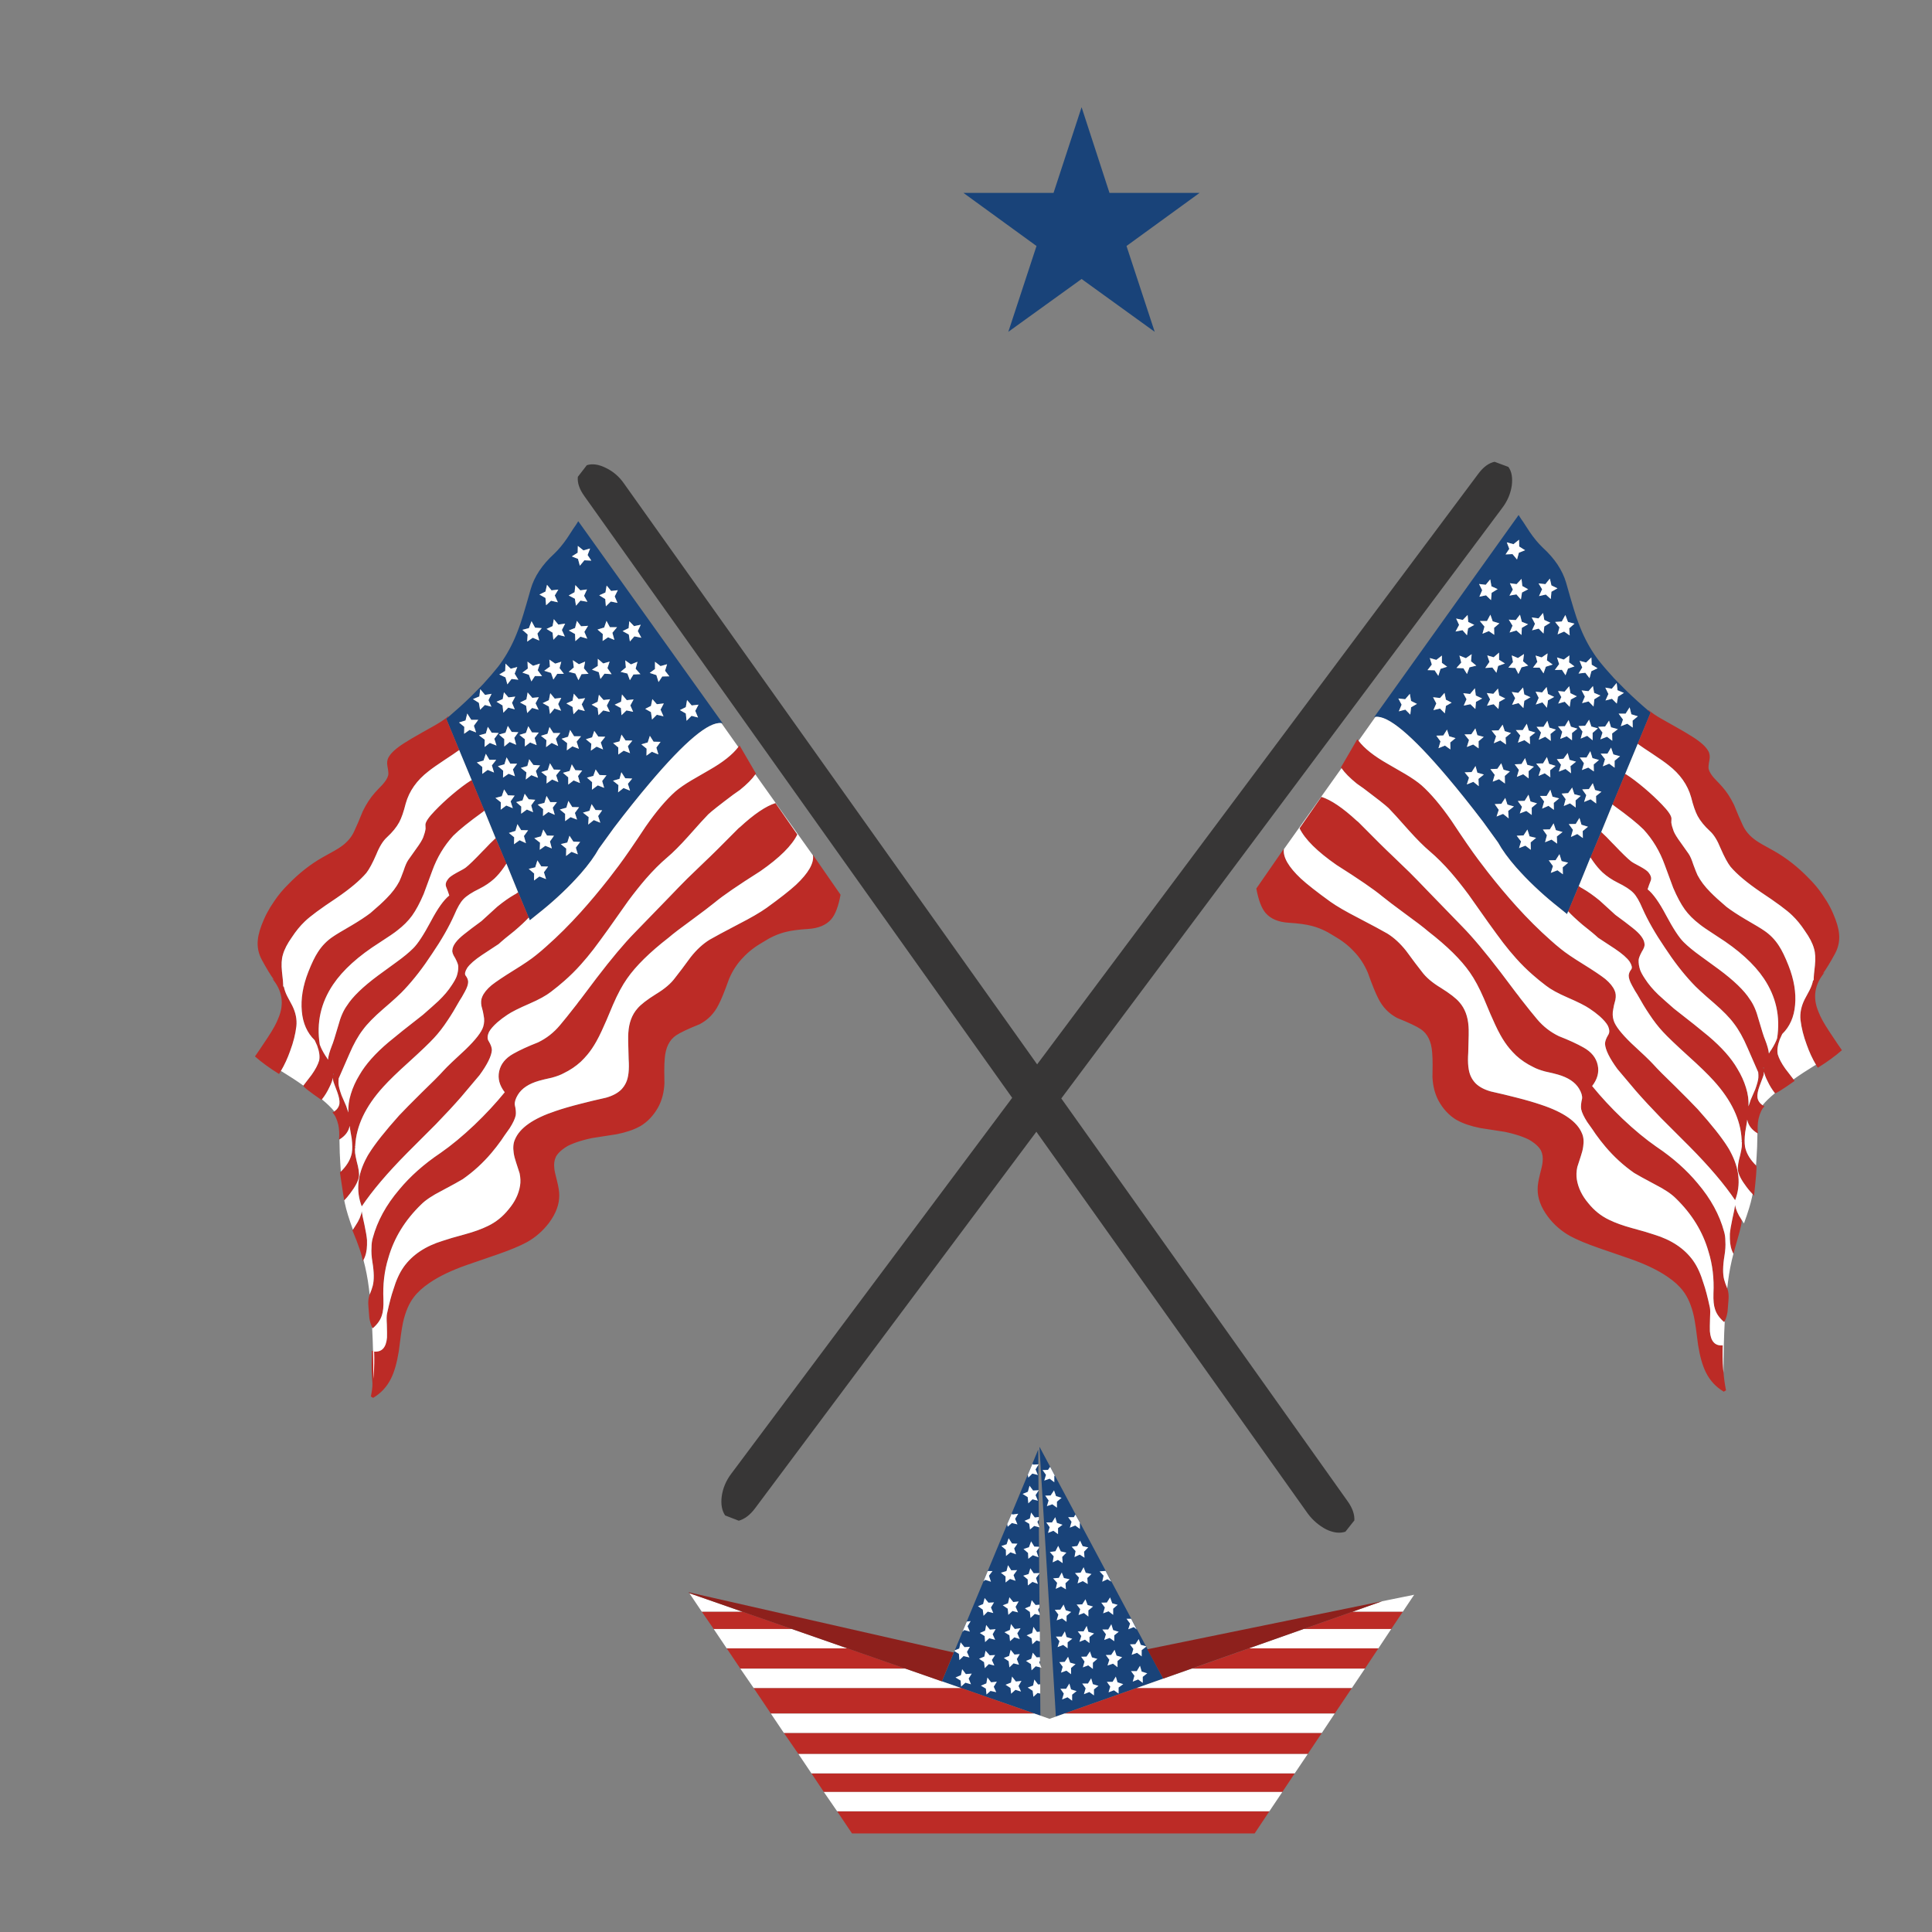 <?xml version="1.0" encoding="utf-8"?>
<!-- Generator: Adobe Illustrator 16.0.0, SVG Export Plug-In . SVG Version: 6.00 Build 0)  -->
<!DOCTYPE svg PUBLIC "-//W3C//DTD SVG 1.1//EN" "http://www.w3.org/Graphics/SVG/1.1/DTD/svg11.dtd">
<svg version="1.1" id="Layer_1" xmlns="http://www.w3.org/2000/svg" xmlns:xlink="http://www.w3.org/1999/xlink" x="0px" y="0px"
	 width="400px" height="400px" viewBox="0 0 400 400" enable-background="new 0 0 400 400" xml:space="preserve">
<rect x="0" y="0" width="400" height="400" fill="#808080" stroke="none"/>
<g>
	<path fill-rule="evenodd" clip-rule="evenodd" fill="#194379" d="M248.37,39.932l-15.138,11l5.837,17.767l-15.138-10.936
		l-15.169,10.936l5.837-17.767l-15.138-11h18.666l5.805-17.736l5.773,17.736H248.37z M314.501,111.739l-1.154,0.931l-1.38-0.386
		l0.514,1.348l-0.77,1.154l1.443-0.064l0.93,1.122l0.385-1.41l1.283-0.514l-1.22-0.77L314.501,111.739z M316.714,110.136
		c0.876,1.283,1.774,2.362,2.694,3.239c2.479,2.266,4.094,4.692,4.843,7.279c1.239,4.405,2.084,7.163,2.533,8.275
		c0.256,0.684,0.523,1.347,0.802,1.988c0.941,2.138,2.073,4.073,3.399,5.805c0.897,1.134,1.967,2.373,3.207,3.721
		c0.577,0.598,1.209,1.239,1.893,1.924c0.214,0.214,0.427,0.428,0.642,0.642c1.41,1.368,2.918,2.736,4.521,4.104
		c0.15,0.107,0.321,0.235,0.514,0.386l-17.319,41.757l-1.667-1.348c-1.411-1.111-2.747-2.244-4.009-3.399
		c-1.476-1.347-2.78-2.641-3.913-3.881c-0.342-0.363-0.663-0.716-0.962-1.058c-1.625-1.86-2.876-3.581-3.752-5.164l-3.111-4.297
		c-2.588-3.399-5.067-6.5-7.44-9.301c-7.291-8.617-12.23-12.743-14.816-12.38c-0.086,0-0.172,0.011-0.258,0.032l29.891-41.821
		c0.086,0.085,0.15,0.182,0.193,0.289c0.234,0.385,0.48,0.748,0.736,1.091C315.912,108.917,316.371,109.623,316.714,110.136z
		 M305.873,159.975l-0.384-1.379l-0.802,1.251l-1.443,0.063l0.897,1.091l-0.448,1.411l1.347-0.546l1.122,0.898l-0.063-1.507
		l1.122-0.898L305.873,159.975z M289.613,147.273l1.348-0.353l1.025,1.027l0.161-1.508l1.218-0.706l-1.218-0.609l-0.257-1.475
		l-0.963,1.122l-1.41-0.16l0.673,1.283L289.613,147.273z M304.622,152.021l-1.41,0.032l0.93,1.154l-0.448,1.443l1.314-0.513
		l1.122,0.802v-1.476l1.059-0.898l-1.315-0.353l-0.416-1.411L304.622,152.021z M299.588,151.059l-0.771,1.219l-1.442,0.032
		l0.865,1.187l-0.416,1.411l1.346-0.545l1.123,0.802l-0.032-1.443l1.091-0.898l-1.314-0.385L299.588,151.059z M296.766,147.018
		l1.379-0.32l0.994,0.994l0.225-1.54l1.187-0.673l-1.187-0.61l-0.289-1.41l-0.93,1.058l-1.443-0.16l0.674,1.283L296.766,147.018z
		 M297.021,138.775l0.77,1.154l0.449-1.442l1.379-0.449l-1.09-0.802v-1.508l-1.154,0.898l-1.348-0.385l0.417,1.347l-0.897,1.154
		L297.021,138.775z M305.553,144.003l-0.192-1.507l-0.994,1.187l-1.411-0.161l0.674,1.251l-0.577,1.315l1.379-0.289l1.026,0.994
		l0.128-1.476l1.282-0.705L305.553,144.003z M304.688,135.44l-1.188,0.833l-1.347-0.545l0.385,1.443l-0.994,1.122l1.443,0.064
		l0.737,1.187l0.514-1.379l1.411-0.354l-1.091-0.897L304.688,135.44z M303.854,127.326l-0.995,1.025l-1.379-0.288l0.61,1.315
		l-0.738,1.378l1.443-0.288l0.93,1.059l0.225-1.443l1.283-0.705l-1.251-0.61L303.854,127.326z M314.918,174.214l-0.417,1.379
		l1.314-0.513l1.123,0.865l-0.032-1.539l1.122-0.93l-1.347-0.32l-0.449-1.412l-0.802,1.22l-1.411,0.063L314.918,174.214z
		 M323.545,179.57l1.122-0.962l-1.347-0.321l-0.449-1.443l-0.802,1.251l-1.411,0.032l0.866,1.187l-0.449,1.411l1.38-0.545
		l1.122,0.834L323.545,179.57z M321.653,170.462l-0.771,1.251l-1.443,0.031l0.834,1.187l-0.385,1.443l1.347-0.545l1.155,0.834
		l-0.064-1.476l1.187-0.93l-1.379-0.385L321.653,170.462z M327.426,170.75l-0.417-1.411l-0.771,1.251l-1.442,0.032l0.866,1.187
		l-0.418,1.476l1.315-0.609l1.154,0.834l-0.032-1.443l1.091-0.898L327.426,170.75z M331.563,163.919l-1.314-0.353l-0.481-1.411
		l-0.802,1.219l-1.379,0.063l0.834,1.188l-0.449,1.41l1.347-0.545l1.155,0.866l-0.033-1.539L331.563,163.919z M320.595,166.838
		l1.122,0.834l-0.032-1.443l1.123-0.93l-1.38-0.354l-0.449-1.442l-0.769,1.282h-1.38l0.866,1.154l-0.417,1.476L320.595,166.838z
		 M325.501,163.054l-0.834,1.154l-1.347,0.097l0.834,1.154l-0.385,1.411l1.283-0.546l1.186,0.866l-0.031-1.476l1.059-0.93
		l-1.315-0.354L325.501,163.054z M324.122,159.205l1.154,0.897l-0.128-1.476l1.155-0.93l-1.348-0.385l-0.385-1.411l-0.866,1.187
		l-1.379,0.096l0.866,1.155l-0.449,1.411L324.122,159.205z M328.483,156.831h-1.411l0.866,1.187l-0.417,1.411l1.314-0.513
		l1.155,0.802l-0.032-1.443l1.091-0.93l-1.347-0.385l-0.449-1.443L328.483,156.831z M318.221,166.324l-1.347-0.385l-0.417-1.411
		l-0.802,1.283l-1.411,0.032l0.866,1.187l-0.449,1.379l1.347-0.513l1.122,0.833v-1.507L318.221,166.324z M310.845,166.421
		l-1.379,0.063l0.834,1.188l-0.449,1.379l1.347-0.545l1.155,0.93l-0.097-1.539l1.187-0.931l-1.347-0.385l-0.449-1.379
		L310.845,166.421z M310.813,158.018l-0.802,1.155l-1.443,0.063l0.898,1.187l-0.417,1.411l1.314-0.513l1.219,0.898l-0.031-1.571
		l1.058-0.931l-1.314-0.353L310.813,158.018z M319.472,158.051l-1.411,0.031l0.93,1.154l-0.448,1.412l1.282-0.546l1.154,0.834
		l-0.031-1.476l1.122-0.897l-1.347-0.417l-0.449-1.411L319.472,158.051z M315.752,156.96l-0.738,1.218l-1.411,0.064l0.866,1.155
		l-0.417,1.442l1.314-0.545l1.123,0.866v-1.507l1.09-0.931l-1.378-0.385L315.752,156.96z M313.892,151.219l0.866,1.059l-0.481,1.476
		l1.347-0.514l1.154,0.834l-0.063-1.508l1.154-0.897l-1.347-0.417l-0.417-1.411l-0.834,1.315h-1.411L313.892,151.219z
		 M311.102,150.032l-0.834,1.187l-1.443,0.032l0.93,1.187l-0.481,1.443l1.348-0.577l1.187,0.834l-0.096-1.443l1.122-0.931
		l-1.282-0.385L311.102,150.032z M309.177,143.65l-1.347-0.16l0.674,1.314l-0.642,1.314l1.379-0.32l0.994,0.994l0.16-1.476
		l1.251-0.705l-1.251-0.609l-0.256-1.443L309.177,143.65z M315.591,143.778l-0.257-1.443l-0.993,1.123l-1.348-0.193l0.706,1.283
		l-0.642,1.379l1.347-0.353l0.995,1.026l0.191-1.507l1.283-0.738L315.591,143.778z M328.997,149.006l-0.802,1.251l-1.379,0.063
		l0.834,1.155l-0.385,1.443l1.347-0.577l1.122,0.93v-1.539l1.091-0.931l-1.348-0.385L328.997,149.006z M325.244,150.449l-0.48-1.379
		l-0.77,1.283l-1.412,0.031l0.867,1.123l-0.418,1.475l1.348-0.545l1.09,0.834v-1.508l1.123-0.897L325.244,150.449z M320.786,150.642
		l-0.416-1.411l-0.802,1.251h-1.443l0.93,1.187l-0.481,1.507l1.348-0.641l1.154,0.866l-0.063-1.443l1.122-0.898L320.786,150.642z
		 M325.148,143.521l-0.257-1.443l-0.962,1.123l-1.348-0.129l0.675,1.251l-0.642,1.347l1.347-0.384l1.026,1.059l0.225-1.508
		l1.251-0.674L325.148,143.521z M320.498,143.683l-0.288-1.443l-0.931,1.122l-1.348-0.16l0.642,1.283l-0.608,1.379l1.379-0.449
		l0.93,1.123l0.225-1.54l1.282-0.705L320.498,143.683z M324.122,139.802l0.513-1.38l1.348-0.448l-1.122-0.834l0.063-1.443
		l-1.154,0.866l-1.411-0.449l0.449,1.379l-0.898,1.219l1.475-0.032L324.122,139.802z M327.458,142.944l0.673,1.283l-0.577,1.347
		l1.348-0.353l1.025,1.059l0.16-1.508l1.251-0.77l-1.282-0.545l-0.257-1.411l-0.93,1.058L327.458,142.944z M330.761,138.358
		l-1.219-0.738l-0.064-1.507l-1.09,1.059l-1.348-0.354l0.546,1.38l-0.77,1.251l1.411-0.16l0.865,1.122l0.385-1.443L330.761,138.358z
		 M334.288,157.505l1.123-0.931l-1.379-0.384l-0.481-1.412l-0.737,1.251h-1.411l0.898,1.154l-0.449,1.476l1.314-0.545l1.122,0.834
		V157.505z M333.775,151.86l1.188-0.898l-1.412-0.385l-0.417-1.379l-0.802,1.219l-1.443,0.064l0.898,1.187l-0.449,1.411l1.38-0.545
		l1.09,0.833L333.775,151.86z M339.1,148.301l-1.348-0.417l-0.353-1.443l-0.833,1.314h-1.443l0.897,1.219l-0.449,1.38l1.348-0.514
		l1.122,0.802l-0.032-1.443L339.1,148.301z M334.706,141.405l-0.994,1.187l-1.348-0.225l0.642,1.315l-0.609,1.347l1.347-0.354
		l0.994,0.994l0.257-1.442l1.219-0.77l-1.314-0.546L334.706,141.405z M325.982,129.122l-1.348-0.354l-0.545-1.442l-0.737,1.347
		l-1.379,0.096l0.897,1.123l-0.385,1.443l1.347-0.578l1.155,0.802l-0.097-1.475L325.982,129.122z M319.183,136.113l-1.251-0.385
		l0.354,1.315l-0.898,1.187h1.38l0.802,1.186l0.481-1.378l1.41-0.449l-1.187-0.866l0.129-1.443L319.183,136.113z M315.526,135.407
		l-1.25,0.835l-1.283-0.546l0.257,1.379l-0.962,1.155l1.442,0.063l0.642,1.251l0.642-1.379l1.38-0.354l-1.06-0.897L315.526,135.407z
		 M309.241,136.081l-1.315-0.385l0.449,1.348l-0.866,1.25l1.476-0.096l0.834,1.091l0.353-1.412l1.411-0.513l-1.219-0.77v-1.476
		L309.241,136.081z M308.567,127.262l-0.705,1.315h-1.476l0.962,1.154l-0.417,1.475l1.315-0.545l1.122,0.771l-0.032-1.443
		l1.091-0.931l-1.379-0.417L308.567,127.262z M310.074,121.97l-1.282-0.577l-0.257-1.443l-0.93,1.123l-1.379-0.161l0.641,1.283
		l-0.576,1.347l1.378-0.288l1.027,0.994l0.128-1.508L310.074,121.97z M318.542,128.031l-1.412-0.192l0.675,1.314l-0.609,1.348
		l1.378-0.353l0.995,1.026l0.16-1.476l1.25-0.77l-1.25-0.578l-0.257-1.443L318.542,128.031z M314.693,127.262l-0.866,1.123
		l-1.443-0.097l0.771,1.251l-0.609,1.411l1.411-0.417l1.058,0.93l0.064-1.475l1.283-0.738l-1.283-0.513L314.693,127.262z
		 M314.886,124.119l0.225-1.443l1.283-0.674l-1.22-0.673l-0.16-1.477l-1.026,1.091l-1.379-0.192l0.609,1.315l-0.705,1.25
		l1.443-0.256L314.886,124.119z M319.279,122.002l-0.642,1.411l1.412-0.32l1.025,0.93l0.129-1.508l1.251-0.705l-1.251-0.609
		l-0.321-1.411l-0.93,1.154l-1.411-0.16L319.279,122.002z M215.24,299.581l25.593,47.946l-22.226,7.857l-3.399-55.739
		L215.24,299.581z M119.539,108.211c0.043-0.106,0.107-0.203,0.193-0.288l29.89,41.821c-0.085-0.021-0.171-0.032-0.257-0.032
		c-2.587-0.364-7.526,3.763-14.816,12.379c-2.374,2.801-4.854,5.901-7.441,9.301l-3.111,4.298c-0.876,1.582-2.127,3.303-3.752,5.163
		c-0.299,0.343-0.62,0.695-0.962,1.059c-1.133,1.24-2.438,2.533-3.913,3.881c-1.261,1.154-2.598,2.288-4.009,3.399l-1.667,1.347
		l-17.318-41.757c0.192-0.149,0.363-0.277,0.513-0.385c1.604-1.368,3.111-2.736,4.521-4.104c0.214-0.214,0.428-0.428,0.642-0.642
		c0.685-0.685,1.315-1.326,1.893-1.925c1.24-1.347,2.309-2.587,3.207-3.72c1.325-1.732,2.459-3.667,3.399-5.806
		c0.278-0.642,0.545-1.304,0.802-1.988c0.449-1.111,1.293-3.869,2.534-8.274c0.748-2.587,2.363-5.014,4.843-7.28
		c0.919-0.877,1.817-1.956,2.694-3.238c0.342-0.514,0.802-1.22,1.379-2.117C119.058,108.96,119.304,108.596,119.539,108.211z
		 M122.169,113.567l-1.379,0.385l-1.154-0.93l-0.032,1.411l-1.219,0.769l1.283,0.514l0.385,1.411l0.93-1.123l1.443,0.065
		l-0.77-1.155L122.169,113.567z M109.244,131.366l-0.096,1.476l1.155-0.802l1.347,0.577l-0.385-1.442l0.898-1.123l-1.379-0.097
		l-0.738-1.347l-0.545,1.443l-1.347,0.353L109.244,131.366z M120.148,122.227l-1.026-1.091l-0.16,1.476l-1.219,0.674l1.283,0.673
		l0.225,1.443l0.93-1.059l1.443,0.257l-0.705-1.251l0.609-1.314L120.148,122.227z M115.594,122.066l-1.411,0.16l-0.93-1.154
		l-0.321,1.411l-1.251,0.609l1.251,0.705l0.128,1.507l1.026-0.93l1.411,0.321l-0.641-1.411L115.594,122.066z M116.941,131.784
		l-0.609-1.348l0.674-1.314l-1.412,0.192l-0.93-1.123l-0.257,1.443l-1.25,0.577l1.25,0.771l0.16,1.475l0.995-1.025L116.941,131.784z
		 M121.752,129.57l-1.443,0.097l-0.866-1.122l-0.385,1.475l-1.283,0.514l1.283,0.737l0.064,1.476l1.059-0.931l1.411,0.418
		l-0.609-1.412L121.752,129.57z M127.91,122.194l-1.379,0.16l-0.93-1.122l-0.256,1.443l-1.283,0.577l1.25,0.77l0.128,1.508
		l1.026-0.994l1.379,0.288l-0.577-1.347L127.91,122.194z M128.904,130.661l1.283,0.705l0.225,1.443l0.93-1.058l1.443,0.288
		l-0.738-1.379l0.609-1.314l-1.379,0.288l-0.994-1.026l-0.128,1.443L128.904,130.661z M127.75,129.859h-1.476l-0.705-1.314
		l-0.481,1.379l-1.379,0.417l1.09,0.93l-0.032,1.443l1.123-0.77l1.314,0.545l-0.417-1.476L127.75,129.859z M140.771,147.018
		l1.219,0.705l0.16,1.508l1.026-1.026l1.347,0.353l-0.577-1.379l0.673-1.282l-1.411,0.16l-0.962-1.123l-0.256,1.476L140.771,147.018
		z M131.983,137.011l-1.347,0.546l-1.187-0.834l0.128,1.476l-1.09,0.897l1.411,0.354l0.513,1.379l0.737-1.187l1.443-0.064
		l-0.994-1.123L131.983,137.011z M135.896,139.77l0.449,1.443l0.77-1.155l1.475-0.031l-0.897-1.155l0.417-1.347l-1.347,0.385
		l-1.154-0.898v1.508l-1.09,0.802L135.896,139.77z M126.21,136.979l-1.315,0.385l-1.123-0.962v1.475l-1.219,0.771l1.412,0.513
		l0.353,1.411l0.833-1.091l1.476,0.097l-0.866-1.251L126.21,136.979z M129.706,147.082l1.379,0.288l-0.578-1.314l0.674-1.251
		l-1.411,0.16l-0.994-1.187l-0.192,1.508l-1.315,0.609l1.283,0.705l0.128,1.476L129.706,147.082z M125.633,146.088l0.673-1.315
		l-1.347,0.16l-0.962-1.09l-0.256,1.443l-1.251,0.609l1.251,0.705l0.16,1.476l0.994-0.994l1.379,0.32L125.633,146.088z
		 M135.062,144.741l-0.289,1.41l-1.187,0.609l1.187,0.674l0.225,1.539l0.994-0.994l1.379,0.321l-0.61-1.38l0.674-1.282l-1.443,0.16
		L135.062,144.741z M133.875,155.004l-0.032,1.443l1.123-0.803l1.347,0.546l-0.417-1.412l0.866-1.186l-1.443-0.032l-0.77-1.219
		l-0.449,1.379l-1.315,0.385L133.875,155.004z M130.924,153.336l-1.411-0.032l-0.834-1.219l-0.417,1.411l-1.315,0.353l1.058,0.898
		v1.475l1.123-0.802l1.315,0.514l-0.449-1.443L130.924,153.336z M129.449,161.129l-0.802-1.251l-0.385,1.38l-1.347,0.385
		l1.123,0.897l-0.064,1.508l1.123-0.898l1.347,0.545l-0.449-1.411l0.898-1.09L129.449,161.129z M118.802,138.198l-1.059,0.897
		l1.379,0.354l0.642,1.379l0.642-1.251l1.443-0.064l-0.962-1.154l0.256-1.379l-1.283,0.545l-1.25-0.834L118.802,138.198z
		 M115.851,138.326l0.353-1.315l-1.251,0.386l-1.219-0.834l0.128,1.443l-1.187,0.865l1.411,0.449l0.481,1.379l0.802-1.187h1.379
		L115.851,138.326z M115.563,145.767l0.642-1.282l-1.347,0.16l-0.93-1.123l-0.289,1.443l-1.283,0.609l1.283,0.706l0.225,1.539
		l0.93-1.122l1.379,0.449L115.563,145.767z M113.35,151.924l-1.347,0.418l1.123,0.897l-0.064,1.443l1.154-0.866l1.347,0.642
		l-0.481-1.507l0.93-1.188h-1.443l-0.802-1.25L113.35,151.924z M121.079,147.21l-0.641-1.379l0.705-1.283l-1.347,0.193l-0.994-1.123
		l-0.257,1.443l-1.283,0.577l1.283,0.737l0.192,1.508l0.995-1.026L121.079,147.21z M109.212,136.979l0.064,1.442l-1.123,0.834
		l1.347,0.449l0.513,1.38l0.738-1.123l1.475,0.032l-0.898-1.219l0.449-1.379l-1.412,0.449L109.212,136.979z M105.749,138.454
		l-1.09-1.058l-0.064,1.507l-1.219,0.738l1.283,0.609l0.385,1.443l0.866-1.123l1.411,0.16l-0.77-1.251l0.545-1.379L105.749,138.454z
		 M110.207,144.484l-0.962-1.123l-0.256,1.443l-1.315,0.642l1.251,0.673l0.224,1.508l1.026-1.059l1.347,0.385l-0.642-1.347
		l0.674-1.251L110.207,144.484z M99.238,144.195l-1.314,0.546l1.219,0.769l0.256,1.443l0.994-0.994l1.347,0.353l-0.609-1.347
		l0.642-1.314l-1.347,0.224l-0.994-1.186L99.238,144.195z M104.337,143.329l-0.256,1.412l-1.283,0.545l1.25,0.77l0.16,1.507
		l1.026-1.058l1.347,0.353l-0.577-1.348l0.673-1.282l-1.411,0.16L104.337,143.329z M101.002,150.481l-0.417,1.379l-1.411,0.385
		l1.187,0.898l-0.032,1.507l1.09-0.834l1.379,0.546l-0.449-1.411l0.898-1.188l-1.443-0.063L101.002,150.481z M104.658,151.7
		l-1.347,0.385l1.091,0.93v1.54l1.123-0.931l1.347,0.578l-0.385-1.443l0.833-1.155l-1.379-0.063l-0.802-1.251L104.658,151.7z
		 M110.142,151.636l-0.77-1.282l-0.481,1.379l-1.347,0.417l1.123,0.897v1.508l1.09-0.834l1.347,0.545l-0.417-1.475l0.866-1.123
		L110.142,151.636z M105.652,158.114l-0.77-1.314l-0.449,1.442l-1.347,0.385l1.091,0.931l-0.032,1.443l1.155-0.802l1.314,0.513
		l-0.417-1.411l0.866-1.187H105.652z M109.18,158.596l-1.347,0.384l1.155,0.931l-0.128,1.476l1.155-0.898l1.379,0.545l-0.449-1.411
		l0.866-1.154l-1.379-0.096l-0.866-1.188L109.18,158.596z M99.848,160.23l1.123-0.833l1.314,0.545l-0.449-1.476l0.898-1.154h-1.411
		l-0.738-1.251l-0.481,1.411l-1.379,0.385l1.123,0.931V160.23z M103.888,164.85l-1.314,0.353l1.123,0.898l-0.033,1.539l1.155-0.866
		l1.347,0.545l-0.449-1.41l0.834-1.188l-1.379-0.063l-0.802-1.22L103.888,164.85z M106.871,166.068l1.059,0.93l-0.032,1.476
		l1.187-0.866l1.283,0.545l-0.385-1.411l0.834-1.154l-1.347-0.097l-0.834-1.154l-0.449,1.379L106.871,166.068z M123.516,154.586
		l1.347,0.578l-0.481-1.443l0.93-1.187l-1.443-0.032l-0.833-1.187l-0.449,1.347l-1.283,0.385l1.122,0.93l-0.096,1.443
		L123.516,154.586z M120.245,152.502l0.032-0.064h-1.411l-0.833-1.315l-0.417,1.412l-1.347,0.417l1.154,0.897l-0.064,1.508
		l1.155-0.834l1.347,0.513l-0.481-1.475L120.245,152.502z M118.385,158.242l-0.449,1.379l-1.379,0.386l1.09,0.93v1.508l1.123-0.866
		l1.315,0.545l-0.417-1.443l0.866-1.154l-1.412-0.064L118.385,158.242z M113.863,158.018l-0.449,1.411l-1.347,0.418l1.123,0.897
		l-0.032,1.476l1.154-0.834l1.283,0.545l-0.449-1.411l0.93-1.154l-1.411-0.032L113.863,158.018z M112.708,166.229l-1.379,0.353
		l1.123,0.931l-0.032,1.443l1.123-0.835l1.315,0.578l-0.417-1.476l0.866-1.154h-1.379l-0.77-1.283L112.708,166.229z
		 M117.262,167.223l-1.347,0.385l1.091,0.898v1.507l1.122-0.834l1.347,0.513l-0.449-1.378l0.866-1.188l-1.411-0.032l-0.802-1.282
		L117.262,167.223z M122.554,163.503l1.219-0.898l1.315,0.513l-0.417-1.411l0.898-1.187l-1.443-0.063l-0.802-1.155l-0.481,1.348
		l-1.315,0.353l1.059,0.93L122.554,163.503z M123.292,167.704l-0.802-1.22l-0.449,1.38l-1.347,0.385l1.187,0.93l-0.096,1.54
		l1.155-0.931l1.347,0.545l-0.449-1.378l0.833-1.188L123.292,167.704z M118.706,174.246l-0.802-1.219l-0.449,1.411l-1.347,0.321
		l1.122,0.93l-0.032,1.539l1.123-0.865l1.315,0.513l-0.417-1.379l0.898-1.187L118.706,174.246z M114.696,173.027l-1.443-0.032
		l-0.77-1.251l-0.481,1.412l-1.379,0.384l1.187,0.931l-0.064,1.475l1.155-0.833l1.347,0.545l-0.385-1.443L114.696,173.027z
		 M112.612,180.596l0.866-1.186l-1.412-0.032l-0.802-1.251l-0.449,1.443l-1.347,0.32l1.123,0.962l-0.032,1.443l1.123-0.833
		l1.379,0.545L112.612,180.596z M107.128,170.622l-0.417,1.411l-1.347,0.417l1.09,0.897l-0.032,1.443l1.154-0.833l1.315,0.609
		l-0.417-1.476l0.866-1.187l-1.443-0.032L107.128,170.622z M98.116,150.257l0.898-1.219H97.57l-0.834-1.315l-0.353,1.443
		l-1.347,0.417l1.09,0.898l-0.032,1.442l1.123-0.802l1.347,0.514L98.116,150.257z M215.4,355.192l-20.397-7.088l19.948-47.979
		L215.4,355.192z"/>
	<path fill-rule="evenodd" clip-rule="evenodd" fill="#BC2B26" d="M343.91,148.781c1.24,0.685,2.17,1.208,2.79,1.572
		c1.604,0.897,2.854,1.635,3.752,2.212c1.647,1.048,2.716,2.011,3.208,2.887c0.32,0.535,0.406,1.177,0.257,1.924
		c-0.172,0.877-0.226,1.487-0.161,1.829c0.15,0.598,0.556,1.262,1.219,1.988c0.748,0.77,1.262,1.314,1.539,1.635
		c0.941,1.048,1.775,2.32,2.502,3.817c0.706,1.753,1.283,3.1,1.731,4.04c0.557,1.305,1.497,2.417,2.823,3.336
		c0.491,0.364,1.764,1.102,3.816,2.213c2.501,1.433,4.832,3.261,6.991,5.484c1.154,1.133,2.139,2.31,2.95,3.527
		c0.599,0.855,1.123,1.711,1.572,2.566c0.214,0.406,0.416,0.833,0.608,1.282c0.728,1.647,1.144,3.058,1.251,4.234
		c0.149,1.453-0.139,2.843-0.865,4.169c-0.941,1.731-1.774,3.1-2.502,4.104l0.385-0.288c-2.117,2.522-2.533,5.271-1.251,8.242
		c0.385,1.026,1.101,2.33,2.149,3.912c1.411,2.139,2.298,3.454,2.662,3.945v0.032c-1.326,1.176-2.983,2.384-4.972,3.624
		c-0.128-0.214-0.257-0.417-0.385-0.609c-0.748-1.262-1.39-2.651-1.925-4.169c-0.662-1.774-1.09-3.475-1.282-5.1
		c-0.149-1.411,0.139-2.844,0.866-4.298c0.213-0.428,0.545-1.047,0.994-1.859c0.363-0.706,0.609-1.391,0.737-2.053l0.128-0.032
		c0-0.663,0.086-1.679,0.257-3.047c0.149-1.454,0.085-2.63-0.192-3.527c-0.299-1.091-0.93-2.31-1.893-3.656
		c-0.812-1.24-1.688-2.31-2.629-3.208c-1.069-1.048-3.25-2.662-6.543-4.842c-2.822-1.925-4.896-3.667-6.222-5.229
		c-0.599-0.77-1.283-2.042-2.053-3.816c-0.663-1.646-1.4-2.833-2.213-3.56c-1.133-1.048-1.978-2.085-2.533-3.11
		c-0.472-0.877-0.92-2.171-1.348-3.882c-0.728-2.587-2.298-4.811-4.714-6.67c-0.664-0.534-1.786-1.326-3.368-2.374
		c-1.219-0.791-2.213-1.464-2.982-2.021l2.694-6.51c-0.192-0.15-0.363-0.278-0.514-0.386l0.096-0.096
		C341.943,147.552,342.799,148.141,343.91,148.781z M365.142,221.327c0-0.107,0.011-0.235,0.032-0.385
		c-0.043,0.042-0.086,0.096-0.129,0.16C365.088,221.145,365.119,221.22,365.142,221.327z M260.107,183.964l5.709-8.242
		c0,0.021,0,0.053,0,0.096c-0.214,1.646,0.962,3.678,3.527,6.094c1.283,1.176,3.314,2.77,6.094,4.778
		c1.326,0.941,3.262,2.063,5.806,3.368c2.907,1.518,4.896,2.587,5.965,3.207c1.39,0.854,2.694,2.053,3.913,3.592
		c1.39,1.903,2.469,3.335,3.238,4.297c0.855,1.177,2.171,2.299,3.945,3.368c1.882,1.176,3.165,2.17,3.849,2.982
		c1.133,1.283,1.764,2.962,1.893,5.035c0.063,0.535,0.042,2.352-0.064,5.452c-0.149,2.181,0.032,3.806,0.545,4.875
		c0.235,0.513,0.556,0.983,0.963,1.411c0.748,0.748,1.806,1.315,3.175,1.699c1.924,0.429,3.667,0.846,5.228,1.251
		c2.031,0.514,3.763,1.016,5.195,1.508c4.64,1.539,7.451,3.506,8.435,5.901c0.343,0.748,0.428,1.679,0.257,2.79
		c-0.086,0.599-0.246,1.239-0.481,1.925c-0.363,1.133-0.609,1.892-0.737,2.276c-0.192,0.919-0.225,1.774-0.096,2.565
		c0.278,1.732,1.068,3.368,2.372,4.907c1.198,1.497,2.62,2.641,4.267,3.432c1.304,0.642,2.896,1.219,4.778,1.732
		c2.074,0.556,3.603,1.005,4.586,1.347c3.57,1.09,6.254,2.875,8.05,5.355c0.021,0.021,0.043,0.054,0.064,0.097
		c0.834,1.176,1.54,2.726,2.116,4.65c0.407,1.154,0.846,2.822,1.315,5.003c0.086,0.428,0.096,1.154,0.032,2.181
		c-0.043,1.305-0.054,2.213-0.032,2.727c0.171,2.095,1.059,3.067,2.662,2.918c-0.064,1.604-0.032,3.261,0.096,4.971
		c0.021,0.214,0.043,0.438,0.064,0.674c0.106,1.262,0.278,2.48,0.513,3.656l-0.449,0.289c-0.021-0.021-0.042-0.032-0.063-0.032
		c-1.604-0.962-2.822-2.288-3.656-3.977c-0.685-1.369-1.219-3.239-1.604-5.613c-0.321-2.693-0.609-4.671-0.866-5.933
		c-0.491-2.224-1.24-3.988-2.244-5.292c-0.792-1.048-1.871-2.031-3.239-2.951c-1.989-1.368-4.576-2.608-7.762-3.72
		c-1.454-0.514-3.624-1.262-6.511-2.245c-2.459-0.855-4.426-1.678-5.9-2.47c-1.796-1.005-3.325-2.341-4.587-4.009
		c-1.433-1.924-2.138-3.827-2.116-5.709c0-0.77,0.149-1.742,0.449-2.918c0.363-1.368,0.556-2.267,0.576-2.694
		c0.107-0.897-0.01-1.699-0.353-2.405c-0.149-0.256-0.331-0.502-0.545-0.737c-0.471-0.514-1.111-1.005-1.924-1.476
		c-0.771-0.385-1.657-0.727-2.662-1.026c-0.706-0.213-1.465-0.405-2.277-0.577c-1.154-0.192-2.876-0.46-5.163-0.802
		c-1.925-0.385-3.507-0.919-4.747-1.604c-0.063-0.043-0.128-0.075-0.192-0.096c-1.475-0.898-2.684-2.182-3.624-3.849
		c-0.79-1.433-1.229-3.101-1.315-5.003c0-0.364,0.012-1.198,0.032-2.502c0-1.048-0.032-1.925-0.096-2.63
		c-0.171-2.245-0.951-3.838-2.341-4.778c-0.855-0.578-2.48-1.348-4.875-2.31c-1.732-0.897-3.047-2.256-3.945-4.073
		c-0.556-1.069-1.271-2.833-2.148-5.292c-0.727-1.731-1.711-3.229-2.951-4.489c-1.09-1.176-2.479-2.245-4.169-3.207
		c-1.497-0.963-3.005-1.636-4.522-2.021c-1.111-0.299-2.672-0.513-4.682-0.642c-2.182-0.127-3.795-0.802-4.843-2.02
		C261.198,188.069,260.557,186.38,260.107,183.964z M276.721,179.089c-3.998-2.779-6.554-5.313-7.664-7.602l4.521-6.51
		c2.01,0.642,4.458,2.298,7.344,4.971c0.129,0.086,0.257,0.192,0.385,0.321c3.314,3.356,5.623,5.645,6.928,6.863
		c1.09,1.047,2.298,2.213,3.624,3.495c1.134,1.134,2.341,2.374,3.624,3.721c0.514,0.514,2.939,3.015,7.28,7.505
		c2.138,2.181,4.768,5.313,7.89,9.396c1.197,1.604,2.276,3.036,3.239,4.298c0.299,0.363,0.577,0.727,0.833,1.091
		c1.583,2.03,2.759,3.495,3.528,4.394c1.262,1.496,2.759,2.662,4.49,3.495c2.074,0.813,3.773,1.594,5.099,2.342
		c1.647,0.919,2.631,2.138,2.951,3.656c0.321,1.475-0.064,2.918-1.155,4.329c1.86,2.288,3.956,4.543,6.287,6.767
		c2.438,2.31,4.778,4.245,7.022,5.806c0.043,0.021,0.075,0.043,0.097,0.064c3.357,2.266,6.169,4.768,8.436,7.504
		c2.715,3.187,4.543,6.532,5.483,10.038c0.172,0.578,0.257,1.229,0.257,1.957c0.064,0.877,0,1.892-0.192,3.047
		c-0.342,2.073-0.363,3.699-0.064,4.875c0.129,0.491,0.343,1.101,0.642,1.827c0,0.021,0.011,0.044,0.032,0.064
		c0.235,0.685,0.31,1.476,0.225,2.374c-0.086,1.262-0.149,2.063-0.192,2.405c-0.129,0.769-0.321,1.41-0.577,1.924
		c-0.043,0.085-0.086,0.16-0.129,0.225c-0.983-0.855-1.614-1.753-1.892-2.694c-0.257-0.727-0.363-1.807-0.321-3.239
		c0.15-3.1-0.192-5.986-1.025-8.659c-1.177-4.127-3.443-7.814-6.8-11.064c-0.897-0.898-2.288-1.828-4.169-2.79
		c-2.331-1.24-3.806-2.053-4.426-2.438c-2.202-1.539-4.181-3.347-5.934-5.42c-0.706-0.834-1.379-1.7-2.021-2.599
		c-0.3-0.47-0.887-1.314-1.764-2.532c-0.685-1.069-1.102-1.957-1.251-2.663c-0.086-0.556-0.021-1.282,0.192-2.181
		c0.064-0.577-0.149-1.271-0.642-2.085c-0.812-1.325-2.267-2.287-4.361-2.886c-0.577-0.171-1.465-0.385-2.662-0.642
		c-1.026-0.277-1.85-0.588-2.47-0.93c-1.325-0.642-2.501-1.433-3.527-2.373c-0.492-0.471-0.952-0.963-1.379-1.476
		c-0.642-0.77-1.251-1.668-1.828-2.694c-0.385-0.685-0.759-1.422-1.123-2.213c-0.556-1.176-1.336-2.982-2.341-5.42
		c-0.962-2.224-1.936-4.03-2.919-5.42c-1.817-2.608-4.683-5.432-8.595-8.467c-0.941-0.813-2.576-2.063-4.907-3.753
		c-2.095-1.539-3.656-2.726-4.683-3.56C284.45,184.146,281.317,181.997,276.721,179.089z M313.892,198.428
		c-0.919-1.026-1.807-2.096-2.662-3.207c-1.731-2.288-4.126-5.623-7.184-10.006c-1.24-1.668-2.459-3.197-3.656-4.587
		c-1.476-1.688-2.929-3.143-4.362-4.361c-1.219-1.026-2.672-2.48-4.361-4.361c-2.139-2.416-3.527-3.945-4.169-4.587
		c-0.706-0.663-2.427-2.02-5.164-4.072c-0.491-0.363-0.962-0.695-1.411-0.994c-1.454-1.176-2.512-2.245-3.175-3.207
		c-0.043-0.044-0.074-0.086-0.097-0.129c-0.021,0-0.031-0.011-0.031-0.032l3.398-5.837c0.064,0.107,0.15,0.214,0.258,0.32
		c1.197,1.583,3.207,3.176,6.029,4.779c1.646,0.94,2.864,1.646,3.656,2.116c1.368,0.813,2.479,1.582,3.335,2.31
		c1.945,1.732,4.009,4.169,6.189,7.312c2.416,3.656,4.266,6.34,5.549,8.051c0.685,0.919,1.368,1.817,2.053,2.693
		c1.945,2.48,3.88,4.79,5.805,6.928c2.373,2.63,4.746,4.992,7.12,7.088c0.705,0.642,1.422,1.251,2.148,1.828
		c0.962,0.791,2.502,1.839,4.618,3.143c2.138,1.326,3.666,2.353,4.586,3.079c0.962,0.813,1.604,1.604,1.924,2.373
		c0.257,0.556,0.312,1.208,0.161,1.957c-0.235,0.813-0.385,1.464-0.449,1.956c-0.171,0.791-0.139,1.561,0.096,2.31
		c0.343,1.111,1.551,2.672,3.625,4.682c2.352,2.159,3.859,3.603,4.521,4.33c0.941,1.047,2.47,2.587,4.587,4.618
		c2.095,2.073,3.655,3.655,4.682,4.746c2.887,3.229,4.939,5.816,6.158,7.762c0.213,0.321,0.395,0.63,0.545,0.93
		c1.925,3.549,2.267,6.928,1.026,10.135c-2.181-3.25-5.313-6.938-9.397-11.064c-0.213-0.214-0.427-0.428-0.642-0.642
		c-1.175-1.176-2.939-2.94-5.291-5.291c-2.031-2.097-3.773-3.978-5.228-5.646c-2.353-2.779-3.624-4.286-3.816-4.521
		c-1.625-2.225-2.48-3.956-2.565-5.195c0-0.514,0.214-1.123,0.641-1.829c0.343-0.491,0.321-1.144-0.063-1.956
		c-0.3-0.556-0.866-1.208-1.7-1.956c-0.642-0.557-1.337-1.08-2.085-1.571c-0.877-0.599-2.405-1.368-4.586-2.31
		c-1.967-0.854-3.442-1.668-4.426-2.438c-0.962-0.727-1.893-1.486-2.79-2.277C316.094,200.748,314.961,199.625,313.892,198.428z
		 M334.192,166.838c-0.106-0.107-0.225-0.192-0.353-0.257l2.63-6.318l0.16,0.032c1.091,0.685,2.395,1.668,3.912,2.951
		c1.283,1.09,2.471,2.202,3.561,3.335c1.262,1.305,1.913,2.256,1.956,2.854c-0.021,0.342-0.031,0.63-0.031,0.866
		c0.063,0.491,0.224,1.079,0.48,1.764c0.214,0.556,0.706,1.357,1.476,2.405c0.983,1.368,1.529,2.138,1.636,2.309
		c0.32,0.471,0.641,1.209,0.962,2.213c0.385,1.048,0.673,1.775,0.865,2.182c0.62,1.197,1.519,2.384,2.694,3.56
		c0.77,0.791,1.871,1.796,3.304,3.015c0.983,0.749,2.267,1.593,3.849,2.534c2.074,1.197,3.367,1.978,3.881,2.341
		c1.261,0.834,2.309,1.902,3.143,3.207c0.62,0.94,1.283,2.31,1.988,4.105c1.133,2.887,1.582,5.602,1.347,8.146
		c-0.214,2.479-1.101,4.479-2.661,5.997c-0.214,0.448-0.386,0.822-0.514,1.122c-0.448,1.219-0.588,2.245-0.417,3.079
		c0.257,0.877,0.78,1.871,1.572,2.982c0.705,0.897,1.271,1.636,1.699,2.213c0.064,0.106,0.139,0.214,0.225,0.321
		c-2.608,1.838-3.966,2.683-4.073,2.533c-0.599-0.748-1.111-1.583-1.539-2.502c-0.364-0.705-0.609-1.357-0.738-1.956
		c0,0.171-0.021,0.396-0.063,0.674c-0.022,0.106-0.3,0.865-0.834,2.276c-0.363,1.005-0.514,1.796-0.449,2.374
		c0.086,0.642,0.438,1.187,1.059,1.635c0.106,0.064,0.235,0.14,0.385,0.225c-0.534,0.535-0.94,1.4-1.219,2.599
		c-0.192,0.94-0.235,1.956-0.129,3.047c-0.042-0.021-0.074-0.044-0.096-0.064c-1.197-0.727-1.902-1.668-2.116-2.822
		c-0.043,0.406-0.107,0.845-0.193,1.314c-0.085,0.471-0.16,0.897-0.224,1.283c-0.15,1.262-0.161,2.256-0.032,2.982v0.032
		c0.234,1.197,0.865,2.352,1.893,3.464c0.148,0.149,0.299,0.331,0.448,0.545c0.107,0.192-0.054,2.234-0.481,6.126
		c-0.106-0.107-0.202-0.214-0.288-0.321c-0.406-0.406-0.823-0.897-1.251-1.475c-1.069-1.411-1.668-2.566-1.796-3.464
		c-0.085-0.663,0.075-1.732,0.481-3.207c0.149-0.642,0.256-1.198,0.32-1.668c0.021-0.385,0.032-0.716,0.032-0.994
		c-0.001,0.021-0.021,0.043-0.064,0.064c0-0.172,0.012-0.332,0.032-0.481c-0.021-0.021-0.042-0.032-0.064-0.032l0.032-0.032
		c-0.192-4.104-2.127-8.179-5.805-12.219c-1.197-1.326-2.961-3.036-5.292-5.132c-2.544-2.309-4.276-3.966-5.195-4.971
		c-0.962-1.026-1.913-2.256-2.854-3.688c-0.727-1.069-1.55-2.427-2.469-4.073c-0.257-0.363-0.62-0.983-1.091-1.86
		c-0.449-0.813-0.674-1.485-0.674-2.02c0.021-0.449,0.203-0.888,0.545-1.315c0.215-0.321,0.097-0.845-0.353-1.571
		c-0.534-0.77-1.55-1.657-3.047-2.662c-2.01-1.304-3.164-2.063-3.464-2.277c-0.662-0.62-1.741-1.518-3.238-2.693
		c-1.283-1.091-2.277-2.021-2.983-2.79l2.213-5.229c0.321,0.257,0.567,0.418,0.738,0.481c1.091,0.62,2.276,1.454,3.56,2.502
		c0.428,0.385,1.519,1.379,3.271,2.982c1.497,1.09,2.683,1.988,3.56,2.693c1.583,1.24,2.406,2.342,2.47,3.304
		c0.085,0.385-0.106,0.941-0.577,1.668c-0.428,0.813-0.642,1.39-0.642,1.731c-0.021,0.642,0.086,1.315,0.32,2.021
		c0.193,0.514,0.535,1.134,1.026,1.86c0.685,1.069,1.594,2.148,2.727,3.239c0.834,0.77,1.914,1.731,3.239,2.887
		c3.164,2.458,5.537,4.351,7.119,5.677c2.759,2.33,4.769,4.597,6.03,6.799c0.77,1.262,1.357,2.555,1.764,3.88
		c0.427,1.369,0.599,2.663,0.513,3.881c0.149-0.385,0.3-0.823,0.449-1.314c0.406-0.941,0.727-1.679,0.962-2.213
		c0.385-1.069,0.6-1.871,0.642-2.405c0.021-0.343,0.011-0.717-0.032-1.123c-0.064-0.128-0.802-1.817-2.213-5.066
		c-0.877-2.053-1.817-3.731-2.822-5.036c-0.876-1.197-2.267-2.619-4.169-4.265c-2.224-1.903-3.698-3.261-4.426-4.074
		c-1.946-2.073-3.849-4.532-5.709-7.376c-1.967-2.887-3.506-5.58-4.618-8.082c-0.642-1.518-1.262-2.587-1.86-3.207
		c-0.641-0.684-1.753-1.411-3.335-2.181c-1.154-0.577-2.182-1.271-3.079-2.085c-0.171-0.149-0.331-0.31-0.48-0.48
		c-0.642-0.663-1.315-1.539-2.021-2.63l2.245-5.26c0.685,0.62,1.443,1.379,2.277,2.276c0.128,0.129,0.257,0.257,0.385,0.386
		c1.668,1.753,2.833,2.887,3.496,3.399c0.235,0.192,0.887,0.566,1.956,1.122c0.962,0.534,1.539,0.963,1.732,1.283
		c0.427,0.534,0.566,1.047,0.416,1.54c-0.277,0.684-0.502,1.304-0.673,1.859c1.133,0.898,2.405,2.684,3.816,5.356
		c1.496,2.801,2.716,4.661,3.656,5.58c0.855,0.855,2.01,1.807,3.463,2.854c1.711,1.24,2.973,2.159,3.785,2.758
		c3.143,2.331,5.292,4.404,6.446,6.222c0.748,1.026,1.347,2.395,1.796,4.105c0.685,2.353,1.133,3.763,1.348,4.233
		c0.47,1.197,0.737,2.159,0.802,2.886c0.148-0.277,0.32-0.545,0.513-0.802c0.556-0.876,0.951-1.656,1.187-2.341
		c0.706-4.489-0.214-8.627-2.758-12.411c-2.031-3.016-5.238-5.912-9.622-8.691c-1.924-1.24-3.143-2.074-3.656-2.502
		c-1.261-0.962-2.287-1.988-3.078-3.079c-0.813-1.133-1.614-2.629-2.405-4.489c-0.236-0.663-0.823-2.256-1.765-4.779
		c-1.005-2.779-2.459-5.206-4.361-7.28C339.046,170.504,337.015,168.869,334.192,166.838z M358.888,259.588
		c-0.471-0.854-0.716-1.893-0.738-3.111c0-0.32,0-0.662,0-1.025c0.064-0.749,0.235-1.775,0.514-3.079
		c0.32-1.411,0.514-2.373,0.577-2.887c0.128,0.897,0.566,1.903,1.314,3.015c0.171,0.278-0.149,1.796-0.962,4.555
		c-0.299,1.004-0.534,1.86-0.705,2.565V259.588z M146.832,159.429c2.822-1.604,4.832-3.196,6.029-4.778
		c0.107-0.106,0.192-0.214,0.256-0.32l3.4,5.837c0,0.021-0.011,0.032-0.032,0.032c-0.021,0.042-0.054,0.085-0.096,0.128
		c-0.663,0.962-1.721,2.031-3.175,3.207c-0.449,0.3-0.919,0.631-1.411,0.994c-2.737,2.053-4.458,3.41-5.164,4.073
		c-0.641,0.642-2.031,2.17-4.169,4.586c-1.689,1.882-3.143,3.336-4.362,4.362c-1.433,1.219-2.886,2.673-4.361,4.361
		c-1.197,1.39-2.416,2.919-3.656,4.586c-3.058,4.383-5.452,7.719-7.184,10.006c-0.855,1.112-1.743,2.182-2.662,3.208
		c-1.069,1.197-2.202,2.319-3.399,3.367c-0.898,0.791-1.828,1.55-2.79,2.277c-0.983,0.77-2.459,1.582-4.426,2.438
		c-2.181,0.94-3.71,1.711-4.586,2.309c-0.749,0.492-1.443,1.016-2.084,1.572c-0.834,0.748-1.4,1.4-1.7,1.956
		c-0.384,0.813-0.406,1.464-0.064,1.956c0.428,0.706,0.642,1.315,0.642,1.828c-0.086,1.24-0.941,2.972-2.565,5.195
		c-0.193,0.235-1.465,1.743-3.817,4.522c-1.454,1.668-3.196,3.549-5.228,5.645c-2.352,2.352-4.116,4.115-5.292,5.292
		c-0.214,0.214-0.428,0.427-0.642,0.642c-4.084,4.126-7.216,7.814-9.397,11.064c-1.24-3.207-0.898-6.586,1.026-10.135
		c0.15-0.3,0.332-0.609,0.545-0.93c1.219-1.946,3.271-4.533,6.158-7.762c1.026-1.091,2.587-2.673,4.683-4.746
		c2.117-2.031,3.646-3.571,4.586-4.618c0.663-0.728,2.17-2.171,4.522-4.33c2.074-2.01,3.282-3.571,3.624-4.683
		c0.235-0.748,0.267-1.519,0.096-2.31c-0.063-0.491-0.213-1.144-0.449-1.956c-0.149-0.748-0.096-1.4,0.161-1.956
		c0.321-0.77,0.962-1.561,1.924-2.373c0.919-0.727,2.448-1.754,4.586-3.079c2.117-1.304,3.656-2.353,4.618-3.144
		c0.727-0.576,1.443-1.186,2.149-1.827c2.373-2.096,4.747-4.458,7.12-7.088c1.924-2.139,3.859-4.447,5.805-6.928
		c0.684-0.877,1.368-1.774,2.052-2.693c1.283-1.711,3.132-4.395,5.548-8.051c2.181-3.143,4.244-5.58,6.19-7.312
		c0.855-0.728,1.967-1.497,3.335-2.31C143.967,161.076,145.186,160.37,146.832,159.429z M99.944,168.12
		c-2.822,2.031-4.854,3.667-6.094,4.907c-1.903,2.074-3.357,4.501-4.361,7.28c-0.941,2.522-1.529,4.116-1.764,4.778
		c-0.791,1.86-1.593,3.357-2.405,4.49c-0.791,1.091-1.817,2.116-3.079,3.079c-0.513,0.428-1.731,1.261-3.656,2.501
		c-4.383,2.779-7.59,5.677-9.622,8.691c-2.544,3.785-3.464,7.922-2.758,12.412c0.235,0.684,0.631,1.465,1.187,2.341
		c0.192,0.257,0.363,0.524,0.513,0.802c0.064-0.727,0.332-1.688,0.802-2.887c0.214-0.47,0.663-1.881,1.347-4.232
		c0.449-1.711,1.047-3.079,1.796-4.105c1.155-1.817,3.304-3.892,6.446-6.223c0.813-0.598,2.074-1.518,3.785-2.758
		c1.454-1.047,2.608-1.999,3.463-2.854c0.941-0.919,2.16-2.779,3.656-5.58c1.411-2.673,2.684-4.458,3.817-5.355
		c-0.171-0.556-0.396-1.176-0.674-1.86c-0.15-0.492-0.011-1.005,0.417-1.539c0.192-0.321,0.77-0.749,1.732-1.283
		c1.069-0.557,1.721-0.931,1.956-1.123c0.663-0.513,1.828-1.646,3.496-3.399c0.128-0.128,0.256-0.257,0.385-0.385
		c0.833-0.897,1.593-1.657,2.277-2.277l2.245,5.26c-0.706,1.091-1.379,1.968-2.021,2.63c-0.15,0.172-0.31,0.332-0.481,0.481
		c-0.898,0.813-1.924,1.508-3.079,2.084c-1.583,0.771-2.694,1.497-3.336,2.182c-0.599,0.62-1.218,1.688-1.86,3.207
		c-1.112,2.502-2.651,5.195-4.619,8.082c-1.86,2.844-3.763,5.303-5.708,7.376c-0.727,0.813-2.202,2.171-4.426,4.073
		c-1.903,1.646-3.292,3.068-4.169,4.266c-1.005,1.304-1.946,2.982-2.822,5.035c-1.412,3.25-2.149,4.939-2.213,5.067
		c-0.042,0.406-0.053,0.78-0.032,1.122c0.042,0.535,0.256,1.337,0.642,2.405c0.235,0.535,0.555,1.272,0.962,2.213
		c0.15,0.492,0.299,0.931,0.449,1.315c-0.085-1.219,0.085-2.512,0.513-3.881c0.406-1.325,0.994-2.619,1.764-3.881
		c1.261-2.202,3.271-4.468,6.029-6.799c1.582-1.325,3.956-3.218,7.12-5.677c1.325-1.154,2.405-2.116,3.239-2.887
		c1.133-1.09,2.042-2.169,2.726-3.238c0.492-0.727,0.834-1.347,1.026-1.86c0.235-0.706,0.342-1.379,0.321-2.021
		c0-0.342-0.214-0.92-0.642-1.732c-0.47-0.727-0.663-1.282-0.577-1.667c0.064-0.962,0.887-2.063,2.469-3.304
		c0.877-0.705,2.063-1.604,3.56-2.694c1.753-1.604,2.844-2.598,3.271-2.981c1.283-1.049,2.469-1.882,3.56-2.502
		c0.171-0.064,0.417-0.225,0.738-0.481l2.213,5.228c-0.706,0.77-1.7,1.7-2.982,2.79c-1.497,1.176-2.576,2.074-3.239,2.694
		c-0.299,0.214-1.454,0.973-3.464,2.277c-1.497,1.004-2.512,1.892-3.047,2.662c-0.449,0.727-0.566,1.25-0.353,1.57
		c0.342,0.429,0.524,0.867,0.545,1.315c0,0.535-0.224,1.208-0.673,2.021c-0.47,0.877-0.833,1.496-1.09,1.86
		c-0.919,1.646-1.743,3.004-2.469,4.073c-0.941,1.433-1.893,2.662-2.854,3.688c-0.919,1.006-2.651,2.662-5.196,4.972
		c-2.331,2.095-4.094,3.806-5.292,5.131c-3.678,4.041-5.613,8.114-5.805,12.22l0.032,0.032c-0.021,0-0.042,0.011-0.064,0.032
		c0.022,0.149,0.032,0.31,0.032,0.48c-0.042-0.021-0.063-0.042-0.064-0.064c0,0.279,0.011,0.61,0.032,0.995
		c0.064,0.47,0.171,1.025,0.321,1.667c0.407,1.476,0.567,2.545,0.481,3.207c-0.128,0.898-0.727,2.053-1.796,3.464
		c-0.427,0.577-0.844,1.069-1.25,1.476c-0.021,0.021-0.268-1.551-0.738-4.715c-0.064-0.385-0.117-0.737-0.16-1.058
		c0.064-0.064,0.128-0.129,0.192-0.192c0.107-0.107,0.235-0.236,0.385-0.386c1.026-1.111,1.657-2.267,1.892-3.463v-0.033
		c0.128-0.727,0.118-1.721-0.032-2.981c-0.064-0.386-0.139-0.813-0.225-1.283s-0.15-0.909-0.193-1.314
		c-0.213,1.154-0.919,2.095-2.116,2.821c-0.021,0.021-0.054,0.043-0.096,0.064c0.107-1.09,0.064-2.105-0.128-3.047
		c-0.278-1.197-0.684-2.063-1.219-2.598c0.15-0.085,0.278-0.16,0.385-0.225c0.62-0.449,0.973-0.994,1.059-1.636
		c0.064-0.577-0.085-1.368-0.449-2.373c-0.534-1.411-0.813-2.17-0.834-2.277c-0.042-0.277-0.064-0.502-0.064-0.673
		c-0.128,0.598-0.375,1.25-0.738,1.956c-0.427,0.919-0.94,1.753-1.539,2.501c-0.021,0.044-0.054,0.086-0.096,0.129
		c-2.63-1.817-3.881-2.812-3.752-2.982c0.427-0.577,0.994-1.315,1.7-2.213c0.791-1.112,1.315-2.106,1.572-2.983
		c0.171-0.833,0.032-1.859-0.417-3.078c-0.128-0.3-0.299-0.674-0.513-1.123c-1.561-1.519-2.448-3.517-2.662-5.997
		c-0.235-2.544,0.214-5.26,1.347-8.146c0.705-1.796,1.368-3.164,1.988-4.104c0.834-1.305,1.881-2.374,3.143-3.208
		c0.513-0.363,1.807-1.144,3.88-2.341c1.583-0.94,2.865-1.785,3.849-2.533c1.433-1.219,2.534-2.224,3.303-3.015
		c1.176-1.176,2.074-2.363,2.694-3.561c0.192-0.406,0.481-1.133,0.866-2.181c0.321-1.005,0.642-1.742,0.962-2.213
		c0.107-0.171,0.652-0.941,1.635-2.309c0.77-1.048,1.262-1.85,1.475-2.406c0.257-0.684,0.417-1.271,0.481-1.764
		c0-0.235-0.011-0.523-0.032-0.865c0.042-0.599,0.695-1.551,1.957-2.854c1.09-1.134,2.277-2.245,3.56-3.336
		c1.518-1.282,2.822-2.266,3.913-2.95l0.16-0.032l2.63,6.318C100.168,167.928,100.05,168.014,99.944,168.12z M145.902,178.416
		c1.304-1.22,3.613-3.507,6.928-6.863c0.128-0.129,0.256-0.236,0.384-0.321c2.887-2.673,5.335-4.329,7.345-4.971l4.522,6.51
		c-1.112,2.288-3.667,4.822-7.665,7.602c-4.597,2.907-7.729,5.056-9.397,6.446c-1.026,0.833-2.587,2.021-4.683,3.56
		c-2.331,1.689-3.966,2.939-4.907,3.753c-3.913,3.035-6.777,5.857-8.595,8.466c-0.983,1.391-1.957,3.196-2.918,5.421
		c-1.005,2.437-1.785,4.244-2.341,5.42c-0.363,0.791-0.737,1.528-1.123,2.213c-0.577,1.026-1.187,1.924-1.828,2.694
		c-0.427,0.513-0.887,1.005-1.379,1.475c-1.026,0.941-2.202,1.732-3.528,2.374c-0.62,0.342-1.443,0.651-2.469,0.93
		c-1.197,0.256-2.085,0.47-2.662,0.641c-2.095,0.6-3.549,1.562-4.361,2.887c-0.492,0.813-0.706,1.508-0.642,2.085
		c0.214,0.897,0.278,1.625,0.192,2.181c-0.15,0.705-0.567,1.593-1.25,2.662c-0.877,1.219-1.465,2.063-1.764,2.533
		c-0.642,0.898-1.315,1.764-2.021,2.599c-1.753,2.073-3.731,3.88-5.934,5.419c-0.62,0.386-2.095,1.198-4.426,2.438
		c-1.881,0.962-3.271,1.892-4.169,2.79c-3.357,3.249-5.623,6.938-6.799,11.064c-0.833,2.673-1.176,5.56-1.026,8.659
		c0.042,1.433-0.064,2.513-0.321,3.239c-0.278,0.94-0.909,1.839-1.893,2.694c-0.042-0.064-0.085-0.14-0.128-0.225
		c-0.256-0.514-0.449-1.155-0.577-1.925c-0.042-0.342-0.107-1.144-0.192-2.405c-0.085-0.897-0.01-1.689,0.225-2.373
		c0.021-0.021,0.032-0.043,0.032-0.064c0.299-0.727,0.513-1.336,0.641-1.828c0.3-1.176,0.278-2.801-0.064-4.874
		c-0.192-1.155-0.256-2.171-0.192-3.047c0-0.728,0.085-1.38,0.256-1.957c0.941-3.507,2.769-6.853,5.484-10.038
		c2.267-2.736,5.078-5.238,8.435-7.505c0.021-0.021,0.053-0.042,0.096-0.063c2.245-1.562,4.586-3.496,7.023-5.806
		c2.331-2.224,4.426-4.479,6.286-6.767c-1.091-1.411-1.476-2.854-1.155-4.33c0.32-1.518,1.304-2.736,2.951-3.656
		c1.326-0.748,3.025-1.528,5.099-2.341c1.732-0.834,3.229-1.999,4.49-3.496c0.77-0.897,1.945-2.362,3.528-4.394
		c0.256-0.363,0.535-0.727,0.833-1.09c0.962-1.262,2.042-2.694,3.239-4.298c3.122-4.084,5.751-7.216,7.89-9.397
		c4.34-4.49,6.767-6.991,7.28-7.504c1.283-1.348,2.491-2.587,3.624-3.721C143.603,180.628,144.812,179.463,145.902,178.416z
		 M146.928,194.547c1.069-0.62,3.057-1.688,5.965-3.207c2.544-1.304,4.479-2.427,5.805-3.367c2.78-2.01,4.811-3.603,6.094-4.779
		c2.565-2.416,3.742-4.446,3.528-6.093c0-0.043,0-0.075,0-0.097l5.708,8.242c-0.449,2.416-1.09,4.105-1.924,5.068
		c-1.047,1.218-2.662,1.892-4.843,2.02c-2.01,0.129-3.57,0.342-4.682,0.642c-1.518,0.385-3.025,1.059-4.522,2.021
		c-1.689,0.962-3.079,2.031-4.169,3.207c-1.24,1.262-2.224,2.758-2.951,4.49c-0.876,2.459-1.593,4.223-2.149,5.292
		c-0.898,1.817-2.212,3.175-3.945,4.072c-2.395,0.963-4.02,1.732-4.875,2.31c-1.39,0.941-2.17,2.534-2.341,4.779
		c-0.064,0.705-0.096,1.582-0.096,2.629c0.021,1.305,0.032,2.139,0.032,2.502c-0.086,1.903-0.524,3.57-1.315,5.003
		c-0.941,1.668-2.149,2.95-3.624,3.849c-0.064,0.021-0.128,0.054-0.193,0.096c-1.24,0.686-2.822,1.22-4.746,1.604
		c-2.288,0.343-4.009,0.61-5.164,0.803c-0.813,0.171-1.572,0.363-2.277,0.577c-1.004,0.3-1.892,0.642-2.662,1.026
		c-0.813,0.47-1.454,0.962-1.924,1.476c-0.214,0.234-0.396,0.48-0.545,0.737c-0.342,0.706-0.459,1.508-0.353,2.405
		c0.021,0.428,0.214,1.326,0.577,2.694c0.299,1.176,0.449,2.148,0.449,2.918c0.021,1.882-0.685,3.784-2.117,5.709
		c-1.261,1.667-2.79,3.004-4.586,4.009c-1.475,0.791-3.442,1.614-5.901,2.47c-2.886,0.983-5.057,1.731-6.51,2.244
		c-3.186,1.112-5.773,2.353-7.761,3.721c-1.369,0.919-2.448,1.902-3.239,2.951c-1.005,1.304-1.753,3.067-2.245,5.291
		c-0.256,1.262-0.545,3.239-0.866,5.934c-0.385,2.373-0.919,4.244-1.604,5.612c-0.834,1.688-2.053,3.015-3.656,3.978
		c-0.021,0-0.043,0.01-0.064,0.031l-0.449-0.288c0.235-1.176,0.342-2.074,0.321-2.694c-0.042-0.62-0.085-1.325-0.128-2.117
		c-0.064-0.791-0.064-2.341,0-4.65c1.924,0.257,2.972-0.662,3.143-2.758c0.021-0.513,0.011-1.422-0.032-2.726
		c-0.064-1.026-0.053-1.754,0.032-2.182c0.471-2.18,0.909-3.849,1.315-5.003c0.577-1.924,1.283-3.475,2.117-4.65
		c0.021-0.042,0.043-0.075,0.064-0.096c1.796-2.48,4.479-4.266,8.05-5.356c0.983-0.342,2.512-0.791,4.586-1.347
		c1.882-0.514,3.475-1.09,4.779-1.731c1.646-0.791,3.068-1.936,4.266-3.433c1.304-1.539,2.095-3.174,2.373-4.906
		c0.128-0.791,0.096-1.646-0.096-2.565c-0.128-0.386-0.375-1.144-0.738-2.277c-0.235-0.685-0.396-1.326-0.481-1.924
		c-0.171-1.112-0.085-2.042,0.256-2.791c0.984-2.395,3.795-4.361,8.435-5.901c1.432-0.491,3.165-0.994,5.195-1.507
		c1.561-0.406,3.303-0.823,5.228-1.251c1.369-0.385,2.427-0.951,3.175-1.699c0.406-0.428,0.727-0.898,0.962-1.411
		c0.513-1.069,0.695-2.694,0.545-4.875c-0.107-3.101-0.128-4.918-0.064-5.452c0.128-2.074,0.759-3.753,1.892-5.035
		c0.684-0.813,1.967-1.807,3.849-2.983c1.774-1.068,3.089-2.19,3.945-3.367c0.77-0.962,1.849-2.394,3.239-4.297
		C144.234,196.6,145.539,195.402,146.928,194.547z M87.436,151.636c0.62-0.363,1.55-0.888,2.79-1.571
		c1.112-0.642,1.967-1.229,2.566-1.764l0.096,0.096c-0.15,0.107-0.321,0.235-0.513,0.385l2.694,6.511
		c-0.77,0.556-1.764,1.229-2.982,2.021c-1.583,1.047-2.705,1.839-3.368,2.373c-2.416,1.86-3.988,4.084-4.715,6.671
		c-0.427,1.711-0.876,3.004-1.347,3.881c-0.556,1.026-1.4,2.063-2.534,3.11c-0.813,0.728-1.55,1.914-2.213,3.561
		c-0.77,1.774-1.454,3.047-2.052,3.816c-1.326,1.561-3.4,3.304-6.222,5.228c-3.292,2.181-5.473,3.795-6.542,4.843
		c-0.941,0.897-1.817,1.967-2.63,3.207c-0.962,1.347-1.593,2.566-1.892,3.656c-0.278,0.897-0.342,2.073-0.192,3.528
		c0.171,1.368,0.256,2.384,0.256,3.047l0.128,0.031c0.128,0.663,0.374,1.347,0.738,2.053c0.449,0.813,0.78,1.433,0.994,1.86
		c0.727,1.453,1.016,2.886,0.866,4.298c-0.192,1.624-0.62,3.324-1.283,5.099c-0.535,1.519-1.176,2.908-1.924,4.17
		c-0.128,0.192-0.256,0.395-0.385,0.609c-1.989-1.24-3.646-2.449-4.971-3.624v-0.032c0.363-0.492,1.251-1.808,2.662-3.945
		c1.048-1.582,1.764-2.887,2.149-3.912c1.283-2.973,0.866-5.72-1.251-8.243l0.385,0.289c-0.727-1.005-1.561-2.373-2.501-4.104
		c-0.727-1.326-1.016-2.716-0.866-4.17c0.107-1.176,0.524-2.587,1.251-4.233c0.192-0.449,0.396-0.876,0.609-1.283
		c0.449-0.854,0.973-1.71,1.571-2.565c0.813-1.219,1.796-2.395,2.951-3.527c2.16-2.225,4.49-4.052,6.992-5.484
		c2.053-1.112,3.325-1.85,3.816-2.213c1.326-0.919,2.266-2.031,2.822-3.336c0.449-0.94,1.026-2.287,1.731-4.041
		c0.728-1.496,1.561-2.769,2.502-3.816c0.278-0.32,0.791-0.865,1.54-1.636c0.663-0.727,1.069-1.39,1.219-1.988
		c0.064-0.342,0.01-0.951-0.161-1.828c-0.149-0.748-0.064-1.39,0.256-1.924c0.492-0.877,1.561-1.839,3.208-2.887
		C84.582,153.271,85.833,152.534,87.436,151.636z M68.995,222.609c0.021-0.107,0.054-0.182,0.096-0.224
		c-0.042-0.065-0.085-0.118-0.128-0.161C68.984,222.375,68.995,222.502,68.995,222.609z M159.596,354.775l-3.56-5.292h42.943
		l15.169,5.292H159.596z M72.972,254.745c0.043-0.064,0.075-0.117,0.096-0.16c0.171-0.257,0.342-0.524,0.513-0.802
		c0.748-1.111,1.187-2.117,1.315-3.015c0.064,0.513,0.257,1.475,0.577,2.887c0.278,1.304,0.449,2.33,0.513,3.078
		c0,0.363,0,0.705,0,1.026c-0.021,1.219-0.267,2.256-0.738,3.111c-0.042,0.085-0.085,0.171-0.128,0.256
		C74.949,259.888,74.233,257.76,72.972,254.745z M163.958,337.265h-16.196l-2.469-3.592h8.402L163.958,337.265z M175.472,341.273
		l12.027,4.201h-34.22l-2.822-4.201H175.472z M165.305,363.146l-3.014-4.362h111.383l-2.918,4.362H165.305z M170.565,371.004
		l-2.566-3.849h100.062l-2.564,3.849H170.565z M176.402,379.599l-3.079-4.586h89.48l-3.047,4.586H176.402z M288.042,337.265h-18.12
		l10.135-3.592h10.391L288.042,337.265z M282.59,345.475h-35.856l11.834-4.201h26.812L282.59,345.475z M276.336,354.775h-55.964
		l14.977-5.292h44.547L276.336,354.775z"/>
	<path fill-rule="evenodd" clip-rule="evenodd" fill="#FFFFFF" d="M314.501,111.739l0.031,1.411l1.22,0.77l-1.283,0.514l-0.385,1.41
		l-0.93-1.122l-1.443,0.064l0.77-1.154l-0.514-1.348l1.38,0.386L314.501,111.739z M318.542,120.783l1.411,0.16l0.93-1.154
		l0.321,1.411l1.251,0.609l-1.251,0.705l-0.129,1.508l-1.025-0.93l-1.412,0.32l0.642-1.411L318.542,120.783z M314.886,124.119
		l-0.93-1.059l-1.443,0.256l0.705-1.25l-0.609-1.315l1.379,0.192l1.026-1.091l0.16,1.477l1.22,0.673l-1.283,0.674L314.886,124.119z
		 M314.693,127.262l0.385,1.476l1.283,0.513l-1.283,0.738l-0.064,1.475l-1.058-0.93l-1.411,0.417l0.609-1.411l-0.771-1.251
		l1.443,0.097L314.693,127.262z M318.542,128.031l0.93-1.123l0.257,1.443l1.25,0.578l-1.25,0.77l-0.16,1.476l-0.995-1.026
		l-1.378,0.353l0.609-1.348l-0.675-1.314L318.542,128.031z M310.074,121.97l-1.25,0.77l-0.128,1.508l-1.027-0.994l-1.378,0.288
		l0.576-1.347l-0.641-1.283l1.379,0.161l0.93-1.123l0.257,1.443L310.074,121.97z M308.567,127.262l0.481,1.379l1.379,0.417
		l-1.091,0.931l0.032,1.443l-1.122-0.771l-1.315,0.545l0.417-1.475l-0.962-1.154h1.476L308.567,127.262z M309.241,136.081
		l1.122-0.962v1.476l1.219,0.77l-1.411,0.513l-0.353,1.412l-0.834-1.091l-1.476,0.096l0.866-1.25l-0.449-1.348L309.241,136.081z
		 M315.526,135.407l-0.192,1.508l1.06,0.897l-1.38,0.354l-0.642,1.379l-0.642-1.251l-1.442-0.063l0.962-1.155l-0.257-1.379
		l1.283,0.546L315.526,135.407z M319.183,136.113l1.22-0.834l-0.129,1.443l1.187,0.866l-1.41,0.449l-0.481,1.378l-0.802-1.186h-1.38
		l0.898-1.187l-0.354-1.315L319.183,136.113z M325.982,129.122l-1.091,0.962l0.097,1.475l-1.155-0.802l-1.347,0.578l0.385-1.443
		l-0.897-1.123l1.379-0.096l0.737-1.347l0.545,1.442L325.982,129.122z M336.213,143.458l-1.219,0.77l-0.257,1.442l-0.994-0.994
		l-1.347,0.354l0.609-1.347l-0.642-1.315l1.348,0.225l0.994-1.187l0.192,1.507L336.213,143.458z M339.1,148.301l-1.091,0.897
		l0.032,1.443l-1.122-0.802l-1.348,0.514l0.449-1.38l-0.897-1.219h1.443l0.833-1.314l0.353,1.443L339.1,148.301z M334.963,150.962
		l-1.188,0.898l0.032,1.507l-1.09-0.833l-1.38,0.545l0.449-1.411l-0.898-1.187l1.443-0.064l0.802-1.219l0.417,1.379L334.963,150.962
		z M342.05,156.029c1.582,1.048,2.704,1.84,3.368,2.374c2.416,1.859,3.986,4.083,4.714,6.67c0.428,1.711,0.876,3.005,1.348,3.882
		c0.556,1.025,1.4,2.063,2.533,3.11c0.813,0.727,1.55,1.913,2.213,3.56c0.77,1.774,1.454,3.047,2.053,3.816
		c1.325,1.562,3.399,3.304,6.222,5.229c3.293,2.18,5.474,3.794,6.543,4.842c0.94,0.898,1.817,1.968,2.629,3.208
		c0.963,1.347,1.594,2.565,1.893,3.656c0.277,0.897,0.342,2.073,0.192,3.527c-0.171,1.368-0.257,2.384-0.257,3.047l-0.128,0.032
		c-0.128,0.662-0.374,1.347-0.737,2.053c-0.449,0.813-0.781,1.432-0.994,1.859c-0.728,1.454-1.016,2.887-0.866,4.298
		c0.192,1.625,0.62,3.325,1.282,5.1c0.535,1.518,1.177,2.907,1.925,4.169c-0.085,0.043-0.171,0.085-0.257,0.129
		c-1.646,1.004-3.111,1.967-4.394,2.886c-0.428-0.577-0.994-1.315-1.699-2.213c-0.792-1.111-1.315-2.105-1.572-2.982
		c-0.171-0.834-0.031-1.86,0.417-3.079c0.128-0.3,0.3-0.674,0.514-1.122c1.561-1.519,2.447-3.518,2.661-5.997
		c0.235-2.545-0.214-5.26-1.347-8.146c-0.705-1.796-1.368-3.165-1.988-4.105c-0.834-1.305-1.882-2.373-3.143-3.207
		c-0.514-0.363-1.807-1.144-3.881-2.341c-1.582-0.941-2.865-1.785-3.849-2.534c-1.433-1.219-2.534-2.224-3.304-3.015
		c-1.176-1.176-2.074-2.362-2.694-3.56c-0.192-0.406-0.48-1.134-0.865-2.182c-0.321-1.004-0.642-1.742-0.962-2.213
		c-0.106-0.171-0.652-0.94-1.636-2.309c-0.77-1.048-1.262-1.85-1.476-2.405c-0.257-0.685-0.417-1.272-0.48-1.764
		c0-0.236,0.01-0.524,0.031-0.866c-0.043-0.599-0.694-1.55-1.956-2.854c-1.09-1.133-2.277-2.245-3.561-3.335
		c-1.518-1.283-2.821-2.267-3.912-2.951l-0.16-0.032l2.598-6.254C339.837,154.565,340.831,155.238,342.05,156.029z M333.551,154.778
		l0.481,1.412l1.379,0.384l-1.123,0.931v1.443l-1.122-0.834l-1.314,0.545l0.449-1.476l-0.898-1.154h1.411L333.551,154.778z
		 M334.192,166.838c2.822,2.031,4.854,3.666,6.094,4.906c1.902,2.074,3.356,4.501,4.361,7.28c0.941,2.523,1.528,4.116,1.765,4.779
		c0.791,1.86,1.593,3.356,2.405,4.489c0.791,1.091,1.817,2.117,3.078,3.079c0.514,0.428,1.732,1.262,3.656,2.502
		c4.384,2.779,7.591,5.676,9.622,8.691c2.544,3.784,3.464,7.922,2.758,12.411c-0.235,0.685-0.631,1.465-1.187,2.341
		c-0.192,0.257-0.364,0.524-0.513,0.802c-0.064-0.727-0.332-1.688-0.802-2.886c-0.215-0.471-0.663-1.881-1.348-4.233
		c-0.449-1.711-1.048-3.079-1.796-4.105c-1.154-1.817-3.304-3.891-6.446-6.222c-0.813-0.599-2.074-1.518-3.785-2.758
		c-1.453-1.048-2.607-1.999-3.463-2.854c-0.94-0.919-2.16-2.779-3.656-5.58c-1.411-2.673-2.684-4.458-3.816-5.356
		c0.171-0.556,0.396-1.176,0.673-1.859c0.15-0.493,0.011-1.006-0.416-1.54c-0.193-0.32-0.771-0.749-1.732-1.283
		c-1.069-0.556-1.721-0.93-1.956-1.122c-0.663-0.513-1.828-1.646-3.496-3.399c-0.128-0.129-0.257-0.257-0.385-0.386
		c-0.834-0.897-1.593-1.656-2.277-2.276l2.31-5.677C333.968,166.646,334.086,166.73,334.192,166.838z M330.761,138.358l-1.283,0.609
		l-0.385,1.443l-0.865-1.122l-1.411,0.16l0.77-1.251l-0.546-1.38l1.348,0.354l1.09-1.059l0.064,1.507L330.761,138.358z
		 M327.458,142.944l1.411,0.16l0.93-1.058l0.257,1.411l1.282,0.545l-1.251,0.77l-0.16,1.508l-1.025-1.059l-1.348,0.353l0.577-1.347
		L327.458,142.944z M324.122,139.802l-0.738-1.123l-1.475,0.032l0.898-1.219l-0.449-1.379l1.411,0.449l1.154-0.866l-0.063,1.443
		l1.122,0.834l-1.348,0.448L324.122,139.802z M320.498,143.683l1.282,0.609l-1.282,0.705l-0.225,1.54l-0.93-1.123l-1.379,0.449
		l0.608-1.379l-0.642-1.283l1.348,0.16l0.931-1.122L320.498,143.683z M325.148,143.521l1.315,0.642l-1.251,0.674l-0.225,1.508
		l-1.026-1.059l-1.347,0.384l0.642-1.347l-0.675-1.251l1.348,0.129l0.962-1.123L325.148,143.521z M320.786,150.642l1.348,0.417
		l-1.122,0.898l0.063,1.443l-1.154-0.866l-1.348,0.641l0.481-1.507l-0.93-1.187h1.443l0.802-1.251L320.786,150.642z
		 M325.244,150.449l1.348,0.417l-1.123,0.897v1.508l-1.09-0.834l-1.348,0.545l0.418-1.475l-0.867-1.123l1.412-0.031l0.77-1.283
		L325.244,150.449z M328.997,149.006l0.48,1.411l1.348,0.385l-1.091,0.931v1.539l-1.122-0.93l-1.347,0.577l0.385-1.443l-0.834-1.155
		l1.379-0.063L328.997,149.006z M315.591,143.778l1.283,0.577l-1.283,0.738l-0.191,1.507l-0.995-1.026l-1.347,0.353l0.642-1.379
		l-0.706-1.283l1.348,0.193l0.993-1.123L315.591,143.778z M309.177,143.65l0.963-1.091l0.256,1.443l1.251,0.609l-1.251,0.705
		l-0.16,1.476l-0.994-0.994l-1.379,0.32l0.642-1.314l-0.674-1.314L309.177,143.65z M311.102,150.032l0.449,1.347l1.282,0.385
		l-1.122,0.931l0.096,1.443l-1.187-0.834l-1.348,0.577l0.481-1.443l-0.93-1.187l1.443-0.032L311.102,150.032z M313.892,151.219
		l-0.032-0.063h1.411l0.834-1.315l0.417,1.411l1.347,0.417l-1.154,0.897l0.063,1.508l-1.154-0.834l-1.347,0.514l0.481-1.476
		L313.892,151.219z M315.752,156.96l0.449,1.379l1.378,0.385l-1.09,0.931v1.507l-1.123-0.866l-1.314,0.545l0.417-1.442l-0.866-1.155
		l1.411-0.064L315.752,156.96z M319.472,158.051l0.802-1.315l0.449,1.411l1.347,0.417l-1.122,0.897l0.031,1.476l-1.154-0.834
		l-1.282,0.546l0.448-1.412l-0.93-1.154L319.472,158.051z M310.813,158.018l0.481,1.348l1.314,0.353l-1.058,0.931l0.031,1.571
		l-1.219-0.898l-1.314,0.513l0.417-1.411l-0.898-1.187l1.443-0.063L310.813,158.018z M310.845,166.421l0.802-1.219l0.449,1.379
		l1.347,0.385l-1.187,0.931l0.097,1.539l-1.155-0.93l-1.347,0.545l0.449-1.379l-0.834-1.188L310.845,166.421z M318.221,166.324
		l-1.091,0.898v1.507l-1.122-0.833l-1.347,0.513l0.449-1.379l-0.866-1.187l1.411-0.032l0.802-1.283l0.417,1.411L318.221,166.324z
		 M328.483,156.831l0.771-1.314l0.449,1.443l1.347,0.385l-1.091,0.93l0.032,1.443l-1.155-0.802l-1.314,0.513l0.417-1.411
		l-0.866-1.187H328.483z M324.122,159.205l-1.379,0.545l0.449-1.411l-0.866-1.155l1.379-0.096l0.866-1.187l0.385,1.411l1.348,0.385
		l-1.155,0.93l0.128,1.476L324.122,159.205z M325.501,163.054l0.449,1.378l1.315,0.354l-1.059,0.93l0.031,1.476l-1.186-0.866
		l-1.283,0.546l0.385-1.411l-0.834-1.154l1.347-0.097L325.501,163.054z M320.595,166.838l-1.315,0.577l0.417-1.476l-0.866-1.154
		h1.38l0.769-1.282l0.449,1.442l1.38,0.354l-1.123,0.93l0.032,1.443L320.595,166.838z M331.563,163.919l-1.123,0.898l0.033,1.539
		l-1.155-0.866l-1.347,0.545l0.449-1.41l-0.834-1.188l1.379-0.063l0.802-1.219l0.481,1.411L331.563,163.919z M327.426,170.75
		l1.347,0.417l-1.091,0.898l0.032,1.443l-1.154-0.834l-1.315,0.609l0.418-1.476l-0.866-1.187l1.442-0.032l0.771-1.251
		L327.426,170.75z M322.134,171.873l1.379,0.385l-1.187,0.93l0.064,1.476l-1.155-0.834l-1.347,0.545l0.385-1.443l-0.834-1.187
		l1.443-0.031l0.771-1.251L322.134,171.873z M323.545,179.57l0.032,1.443l-1.122-0.834l-1.38,0.545l0.449-1.411l-0.866-1.187
		l1.411-0.032l0.802-1.251l0.449,1.443l1.347,0.321L323.545,179.57z M331.307,180.147c0.149,0.171,0.31,0.331,0.48,0.48
		c0.897,0.813,1.925,1.508,3.079,2.085c1.582,0.77,2.694,1.497,3.335,2.181c0.599,0.62,1.219,1.689,1.86,3.207
		c1.112,2.502,2.651,5.195,4.618,8.082c1.86,2.844,3.763,5.303,5.709,7.376c0.728,0.813,2.202,2.171,4.426,4.074
		c1.902,1.646,3.293,3.067,4.169,4.265c1.005,1.305,1.945,2.983,2.822,5.036c1.411,3.249,2.148,4.938,2.213,5.066
		c0.043,0.406,0.054,0.78,0.032,1.123c-0.042,0.534-0.257,1.336-0.642,2.405c-0.235,0.534-0.556,1.271-0.962,2.213
		c-0.149,0.491-0.3,0.93-0.449,1.314c0.086-1.218-0.086-2.512-0.513-3.881c-0.406-1.325-0.994-2.618-1.764-3.88
		c-1.262-2.202-3.271-4.469-6.03-6.799c-1.582-1.326-3.955-3.219-7.119-5.677c-1.325-1.155-2.405-2.117-3.239-2.887
		c-1.133-1.091-2.042-2.17-2.727-3.239c-0.491-0.727-0.833-1.347-1.026-1.86c-0.234-0.705-0.342-1.379-0.32-2.021
		c0-0.342,0.214-0.919,0.642-1.731c0.471-0.727,0.662-1.283,0.577-1.668c-0.063-0.962-0.887-2.063-2.47-3.304
		c-0.877-0.705-2.063-1.604-3.56-2.693c-1.753-1.604-2.844-2.598-3.271-2.982c-1.283-1.048-2.469-1.882-3.56-2.502
		c-0.171-0.063-0.417-0.225-0.738-0.481l2.405-5.933C329.991,178.608,330.665,179.484,331.307,180.147z M314.918,174.214
		l-0.898-1.187l1.411-0.063l0.802-1.22l0.449,1.412l1.347,0.32l-1.122,0.93l0.032,1.539l-1.123-0.865l-1.314,0.513L314.918,174.214z
		 M307.028,170.109l3.111,4.297c0.876,1.583,2.127,3.304,3.752,5.164c0.299,0.342,0.62,0.694,0.962,1.058
		c1.133,1.24,2.438,2.534,3.913,3.881c1.262,1.155,2.598,2.288,4.009,3.399l1.667,1.348l0.225-0.577
		c0.706,0.769,1.7,1.699,2.983,2.79c1.497,1.176,2.576,2.073,3.238,2.693c0.3,0.214,1.454,0.974,3.464,2.277
		c1.497,1.005,2.513,1.893,3.047,2.662c0.449,0.727,0.567,1.25,0.353,1.571c-0.342,0.428-0.523,0.866-0.545,1.315
		c0,0.534,0.225,1.207,0.674,2.02c0.471,0.877,0.834,1.497,1.091,1.86c0.919,1.646,1.742,3.004,2.469,4.073
		c0.941,1.433,1.893,2.662,2.854,3.688c0.919,1.005,2.651,2.662,5.195,4.971c2.331,2.096,4.095,3.806,5.292,5.132
		c3.678,4.04,5.612,8.114,5.805,12.219l-0.032,0.032c0.022,0,0.044,0.011,0.064,0.032c-0.021,0.149-0.032,0.31-0.032,0.481
		c0.043-0.021,0.063-0.043,0.064-0.064c0,0.278-0.011,0.609-0.032,0.994c-0.064,0.47-0.171,1.026-0.32,1.668
		c-0.406,1.475-0.566,2.544-0.481,3.207c0.128,0.897,0.727,2.053,1.796,3.464c0.428,0.577,0.845,1.068,1.251,1.475
		c-0.042,0.214-0.086,0.417-0.128,0.609c-0.278,1.348-0.834,3.164-1.668,5.452c-0.171-0.257-0.343-0.523-0.514-0.802
		c-0.748-1.111-1.187-2.117-1.314-3.015c-0.063,0.514-0.257,1.476-0.577,2.887c-0.278,1.304-0.449,2.33-0.514,3.079
		c0,0.363,0,0.705,0,1.025c0.022,1.219,0.268,2.257,0.738,3.111c-0.492,1.817-0.866,3.741-1.123,5.773
		c-0.064,0.428-0.117,0.887-0.16,1.378c-0.299-0.727-0.513-1.336-0.642-1.827c-0.299-1.176-0.277-2.802,0.064-4.875
		c0.192-1.155,0.257-2.17,0.192-3.047c0-0.728-0.085-1.379-0.257-1.957c-0.94-3.506-2.769-6.852-5.483-10.038
		c-2.267-2.736-5.078-5.238-8.436-7.504c-0.021-0.021-0.054-0.043-0.097-0.064c-2.244-1.561-4.585-3.496-7.022-5.806
		c-2.331-2.224-4.427-4.479-6.287-6.767c1.091-1.411,1.477-2.854,1.155-4.329c-0.32-1.519-1.304-2.737-2.951-3.656
		c-1.325-0.748-3.024-1.529-5.099-2.342c-1.731-0.833-3.229-1.999-4.49-3.495c-0.77-0.898-1.945-2.363-3.528-4.394
		c-0.256-0.364-0.534-0.728-0.833-1.091c-0.963-1.262-2.042-2.694-3.239-4.298c-3.122-4.084-5.752-7.216-7.89-9.396
		c-4.341-4.49-6.767-6.991-7.28-7.505c-1.283-1.347-2.49-2.587-3.624-3.721c-1.326-1.282-2.534-2.448-3.624-3.495
		c-1.305-1.219-3.613-3.507-6.928-6.863c-0.128-0.129-0.256-0.235-0.385-0.321c-2.886-2.673-5.334-4.329-7.344-4.971l-4.521,6.51
		c1.11,2.289,3.666,4.822,7.664,7.602c4.597,2.908,7.729,5.057,9.396,6.446c1.026,0.834,2.588,2.021,4.683,3.56
		c2.331,1.689,3.966,2.94,4.907,3.753c3.912,3.035,6.777,5.858,8.595,8.467c0.983,1.39,1.957,3.196,2.919,5.42
		c1.005,2.438,1.785,4.244,2.341,5.42c0.364,0.791,0.738,1.528,1.123,2.213c0.577,1.026,1.187,1.925,1.828,2.694
		c0.427,0.513,0.887,1.005,1.379,1.476c1.026,0.94,2.202,1.731,3.527,2.373c0.62,0.342,1.443,0.652,2.47,0.93
		c1.197,0.257,2.085,0.471,2.662,0.642c2.095,0.599,3.55,1.561,4.361,2.886c0.492,0.813,0.706,1.508,0.642,2.085
		c-0.214,0.898-0.278,1.625-0.192,2.181c0.149,0.706,0.566,1.594,1.251,2.663c0.877,1.218,1.464,2.063,1.764,2.532
		c0.642,0.898,1.314,1.765,2.021,2.599c1.753,2.073,3.731,3.881,5.934,5.42c0.62,0.385,2.095,1.197,4.426,2.438
		c1.881,0.962,3.271,1.892,4.169,2.79c3.356,3.25,5.623,6.938,6.8,11.064c0.833,2.673,1.176,5.56,1.025,8.659
		c-0.042,1.433,0.064,2.513,0.321,3.239c0.277,0.941,0.908,1.839,1.892,2.694c0.043-0.064,0.086-0.14,0.129-0.225
		c-0.172,3.143-0.257,6.703-0.257,10.68c-0.021-0.235-0.043-0.46-0.064-0.674c-0.128-1.71-0.16-3.367-0.096-4.971
		c-1.604,0.149-2.491-0.823-2.662-2.918c-0.021-0.514-0.011-1.422,0.032-2.727c0.063-1.026,0.054-1.753-0.032-2.181
		c-0.47-2.181-0.908-3.849-1.315-5.003c-0.576-1.925-1.282-3.475-2.116-4.65c-0.021-0.043-0.043-0.075-0.064-0.097
		c-1.796-2.48-4.479-4.266-8.05-5.355c-0.983-0.342-2.512-0.791-4.586-1.347c-1.882-0.514-3.475-1.091-4.778-1.732
		c-1.646-0.791-3.068-1.935-4.267-3.432c-1.304-1.539-2.094-3.175-2.372-4.907c-0.129-0.791-0.097-1.646,0.096-2.565
		c0.128-0.385,0.374-1.144,0.737-2.276c0.235-0.686,0.396-1.326,0.481-1.925c0.171-1.111,0.086-2.042-0.257-2.79
		c-0.983-2.396-3.795-4.362-8.435-5.901c-1.433-0.492-3.164-0.994-5.195-1.508c-1.561-0.405-3.304-0.822-5.228-1.251
		c-1.369-0.384-2.427-0.951-3.175-1.699c-0.407-0.428-0.728-0.898-0.963-1.411c-0.513-1.069-0.694-2.694-0.545-4.875
		c0.106-3.101,0.128-4.917,0.064-5.452c-0.129-2.073-0.76-3.752-1.893-5.035c-0.684-0.813-1.967-1.807-3.849-2.982
		c-1.774-1.069-3.09-2.191-3.945-3.368c-0.77-0.962-1.849-2.394-3.238-4.297c-1.219-1.539-2.523-2.737-3.913-3.592
		c-1.069-0.62-3.058-1.689-5.965-3.207c-2.544-1.305-4.479-2.427-5.806-3.368c-2.779-2.009-4.811-3.603-6.094-4.778
		c-2.565-2.416-3.741-4.447-3.527-6.094l11.931-16.772c0.663,0.962,1.721,2.031,3.175,3.207c0.449,0.299,0.92,0.631,1.411,0.994
		c2.737,2.053,4.458,3.409,5.164,4.072c0.642,0.642,2.03,2.171,4.169,4.587c1.689,1.881,3.143,3.335,4.361,4.361
		c1.434,1.219,2.887,2.673,4.362,4.361c1.197,1.39,2.416,2.919,3.656,4.587c3.058,4.383,5.452,7.718,7.184,10.006
		c0.855,1.111,1.743,2.181,2.662,3.207c1.069,1.197,2.202,2.32,3.399,3.367c0.897,0.791,1.828,1.551,2.79,2.277
		c0.983,0.77,2.459,1.583,4.426,2.438c2.181,0.941,3.709,1.711,4.586,2.31c0.748,0.491,1.443,1.015,2.085,1.571
		c0.834,0.748,1.4,1.4,1.7,1.956c0.385,0.813,0.406,1.465,0.063,1.956c-0.427,0.706-0.641,1.315-0.641,1.829
		c0.085,1.239,0.94,2.971,2.565,5.195c0.192,0.235,1.464,1.742,3.816,4.521c1.454,1.668,3.196,3.549,5.228,5.646
		c2.352,2.351,4.116,4.115,5.291,5.291c0.215,0.214,0.429,0.428,0.642,0.642c4.084,4.126,7.217,7.814,9.397,11.064
		c1.24-3.207,0.898-6.586-1.026-10.135c-0.15-0.3-0.332-0.608-0.545-0.93c-1.219-1.945-3.271-4.533-6.158-7.762
		c-1.026-1.091-2.587-2.673-4.682-4.746c-2.117-2.031-3.646-3.571-4.587-4.618c-0.662-0.728-2.17-2.171-4.521-4.33
		c-2.074-2.01-3.282-3.57-3.625-4.682c-0.234-0.749-0.267-1.519-0.096-2.31c0.064-0.492,0.214-1.144,0.449-1.956
		c0.15-0.749,0.096-1.401-0.161-1.957c-0.32-0.77-0.962-1.561-1.924-2.373c-0.92-0.727-2.448-1.753-4.586-3.079
		c-2.116-1.304-3.656-2.352-4.618-3.143c-0.727-0.577-1.443-1.187-2.148-1.828c-2.374-2.096-4.747-4.458-7.12-7.088
		c-1.925-2.138-3.859-4.447-5.805-6.928c-0.685-0.876-1.368-1.774-2.053-2.693c-1.283-1.711-3.133-4.395-5.549-8.051
		c-2.181-3.143-4.244-5.579-6.189-7.312c-0.856-0.728-1.967-1.496-3.335-2.31c-0.792-0.47-2.011-1.176-3.656-2.116
		c-2.822-1.604-4.832-3.196-6.029-4.779l3.496-4.938c2.586-0.363,7.525,3.763,14.816,12.38
		C301.961,163.609,304.44,166.71,307.028,170.109z M302.858,128.352l0.995-1.025l0.128,1.442l1.251,0.61l-1.283,0.705l-0.225,1.443
		l-0.93-1.059l-1.443,0.288l0.738-1.378l-0.61-1.315L302.858,128.352z M303.5,136.273l1.188-0.833l-0.129,1.475l1.091,0.897
		l-1.411,0.354l-0.514,1.379l-0.737-1.187l-1.443-0.064l0.994-1.122l-0.385-1.443L303.5,136.273z M305.36,142.496l0.192,1.507
		l1.314,0.609l-1.282,0.705l-0.128,1.476l-1.026-0.994l-1.379,0.289l0.577-1.315l-0.674-1.251l1.411,0.161L305.36,142.496z
		 M295.547,138.743l0.897-1.154l-0.417-1.347l1.348,0.385l1.154-0.898v1.508l1.09,0.802l-1.379,0.449l-0.449,1.442l-0.77-1.154
		L295.547,138.743z M296.766,147.018l0.609-1.379l-0.674-1.283l1.443,0.16l0.93-1.058l0.289,1.41l1.187,0.61l-1.187,0.673
		l-0.225,1.54l-0.994-0.994L296.766,147.018z M299.588,151.059l0.449,1.379l1.314,0.385l-1.091,0.898l0.032,1.443l-1.123-0.802
		l-1.346,0.545l0.416-1.411l-0.865-1.187l1.442-0.032L299.588,151.059z M304.622,152.021l0.835-1.219l0.416,1.411l1.315,0.353
		l-1.059,0.898v1.476l-1.122-0.802l-1.314,0.513l0.448-1.443l-0.93-1.154L304.622,152.021z M289.613,147.273l0.577-1.378
		l-0.673-1.283l1.41,0.16l0.963-1.122l0.257,1.475l1.218,0.609l-1.218,0.706l-0.161,1.508l-1.025-1.027L289.613,147.273z
		 M305.873,159.975l1.348,0.385l-1.122,0.898l0.063,1.507l-1.122-0.898l-1.347,0.546l0.448-1.411l-0.897-1.091l1.443-0.063
		l0.802-1.251L305.873,159.975z M216.972,304.327l0.449-0.641l0.962,1.827l-0.097,0.097v1.283l-0.962-0.738l-1.123,0.386
		l0.353-1.188l-0.705-0.994L216.972,304.327z M216.395,309.651l1.123-0.032l0.706-1.059l0.417,1.188l1.154,0.353l-0.962,0.802v1.251
		l-0.962-0.706l-1.123,0.385l0.354-1.187L216.395,309.651z M212.803,308.85l0.353-1.251l0.738,0.994l1.155-0.064v0.032l-0.642,0.994
		l0.481,1.155l-1.123-0.289l-0.866,0.834l-0.127-1.283l-1.059-0.673L212.803,308.85z M213.765,303.045l0.128,0.192l1.123-0.064
		h0.032l-0.642,1.059l0.481,1.154l-1.154-0.288l-0.834,0.833l-0.096-0.609L213.765,303.045z M214.246,314.173l0.833-0.096v0.545
		l-0.289,0.449l0.449,1.154l-1.123-0.288l-0.866,0.737l-0.161-1.187l-0.995-0.609l1.123-0.48l0.257-1.251L214.246,314.173z
		 M209.21,321.39l-0.93,0.77l-0.032-1.283l-0.93-0.802l1.09-0.353l0.417-1.251l0.706,1.091l1.123,0.032l-0.674,0.994l0.385,1.219
		L209.21,321.39z M209.596,313.563l1.218-0.16l-0.641,1.059l0.481,1.154l-1.155-0.289l-0.866,0.771l-0.096-0.545l0.93-2.182
		L209.596,313.563z M205.49,325.27l-0.738,0.962l0.417,1.251l-1.154-0.385l-0.385,0.289l0.866-2.117H205.49z M208.376,325.27
		l0.321-1.218l0.674,1.058l1.219-0.032l-0.738,1.027l0.417,1.186l-1.154-0.384l-0.93,0.737v-1.251l-0.962-0.77L208.376,325.27z
		 M214.599,321.197l0.417,1.219l-1.187-0.417l-0.93,0.737l-0.064-1.219l-0.93-0.802l1.123-0.385l0.449-1.219l0.673,1.091
		l0.962,0.031v0.225L214.599,321.197z M215.208,325.687l-0.032,0.129l-0.674,0.897l0.385,1.219l-1.123-0.417l-0.962,0.738
		l-0.032-1.251l-0.93-0.771l1.122-0.353l0.353-1.187l0.705,1.026L215.208,325.687z M223.579,315.296v1.251l-0.962-0.706
		l-1.122,0.449l0.353-1.219l-0.706-0.962h1.187l0.321-0.546l0.962,1.732H223.579z M217.806,315.2l0.673-1.091l0.353,1.187
		l1.155,0.385l-0.93,0.705v1.251l-0.962-0.705l-1.123,0.448l0.353-1.186l-0.706-0.994H217.806z M220.789,321.454l-0.866,0.897
		l0.096,1.282l-0.994-0.673l-1.091,0.513l0.224-1.251l-0.802-0.897l1.155-0.16l0.577-1.123l0.545,1.155L220.789,321.454z
		 M219.827,325.559l0.448,1.154l1.187,0.257l-0.866,0.834l0.097,1.251l-1.026-0.609l-1.09,0.513l0.289-1.25l-0.834-0.931
		l1.187-0.097L219.827,325.559z M224.444,321.261l0.096,1.251l-0.994-0.642l-1.09,0.513l0.224-1.25l-0.802-0.898l1.155-0.16
		l0.577-1.122l0.546,1.154l1.154,0.257L224.444,321.261z M224.797,325.623l1.187,0.256l-0.866,0.834l0.096,1.251l-1.026-0.609
		l-1.09,0.48l0.289-1.218l-0.833-0.931l1.186-0.096l0.61-1.123L224.797,325.623z M227.651,325.334l1.251-0.097l1.154,2.214
		l-0.769-0.481l-1.091,0.513l0.289-1.251L227.651,325.334z M97.506,161.578c-1.09,0.685-2.395,1.668-3.913,2.95
		c-1.283,1.091-2.47,2.202-3.56,3.336c-1.261,1.304-1.914,2.256-1.957,2.854c0.021,0.342,0.032,0.63,0.032,0.865
		c-0.064,0.492-0.225,1.08-0.481,1.764c-0.213,0.557-0.705,1.358-1.475,2.406c-0.983,1.367-1.528,2.138-1.635,2.309
		c-0.321,0.471-0.642,1.208-0.962,2.213c-0.385,1.048-0.673,1.774-0.866,2.181c-0.62,1.197-1.518,2.385-2.694,3.561
		c-0.77,0.791-1.871,1.796-3.303,3.015c-0.983,0.748-2.266,1.593-3.849,2.533c-2.074,1.197-3.367,1.978-3.88,2.341
		c-1.262,0.834-2.309,1.903-3.143,3.208c-0.62,0.94-1.283,2.309-1.988,4.104c-1.133,2.887-1.583,5.603-1.347,8.146
		c0.214,2.48,1.101,4.479,2.662,5.997c0.214,0.449,0.385,0.823,0.513,1.123c0.449,1.219,0.588,2.245,0.417,3.078
		c-0.257,0.877-0.781,1.871-1.572,2.983c-0.706,0.897-1.272,1.636-1.7,2.213c-1.283-0.92-2.748-1.882-4.394-2.887
		c-0.085-0.043-0.171-0.086-0.256-0.128c0.748-1.262,1.39-2.651,1.924-4.17c0.663-1.774,1.09-3.475,1.283-5.099
		c0.15-1.412-0.139-2.845-0.866-4.298c-0.214-0.428-0.545-1.048-0.994-1.86c-0.364-0.706-0.609-1.39-0.738-2.053l-0.128-0.031
		c0-0.663-0.085-1.679-0.256-3.047c-0.15-1.455-0.086-2.631,0.192-3.528c0.299-1.09,0.93-2.31,1.892-3.656
		c0.813-1.24,1.689-2.31,2.63-3.207c1.069-1.048,3.25-2.662,6.542-4.843c2.822-1.924,4.896-3.667,6.222-5.228
		c0.598-0.77,1.283-2.042,2.052-3.816c0.663-1.646,1.4-2.833,2.213-3.561c1.133-1.047,1.978-2.084,2.534-3.11
		c0.47-0.877,0.919-2.17,1.347-3.881c0.727-2.587,2.299-4.811,4.715-6.671c0.663-0.534,1.785-1.326,3.368-2.373
		c1.218-0.791,2.213-1.465,2.982-2.021l2.598,6.254L97.506,161.578z M96.095,151.924l0.032-1.442l-1.09-0.898l1.347-0.417
		l0.353-1.443l0.834,1.315h1.443l-0.898,1.219l0.449,1.379l-1.347-0.514L96.095,151.924z M102.83,181.43
		c0.642-0.662,1.315-1.539,2.021-2.63l2.405,5.934c-0.321,0.257-0.566,0.417-0.738,0.481c-1.09,0.62-2.277,1.453-3.56,2.502
		c-0.428,0.384-1.518,1.378-3.271,2.981c-1.497,1.091-2.683,1.989-3.56,2.694c-1.582,1.24-2.405,2.342-2.469,3.304
		c-0.086,0.385,0.107,0.94,0.577,1.667c0.428,0.813,0.642,1.391,0.642,1.732c0.021,0.642-0.085,1.314-0.321,2.021
		c-0.192,0.514-0.535,1.134-1.026,1.86c-0.684,1.069-1.593,2.148-2.726,3.238c-0.833,0.771-1.914,1.732-3.239,2.887
		c-3.165,2.459-5.538,4.352-7.12,5.677c-2.758,2.331-4.768,4.597-6.029,6.799c-0.77,1.262-1.358,2.556-1.764,3.881
		c-0.428,1.369-0.599,2.662-0.513,3.881c-0.149-0.385-0.299-0.823-0.449-1.315c-0.407-0.94-0.727-1.678-0.962-2.213
		c-0.385-1.068-0.599-1.87-0.642-2.405c-0.021-0.342-0.011-0.716,0.032-1.122c0.064-0.128,0.802-1.817,2.213-5.067
		c0.876-2.053,1.817-3.731,2.822-5.035c0.876-1.197,2.266-2.619,4.169-4.266c2.224-1.902,3.699-3.26,4.426-4.073
		c1.946-2.073,3.849-4.532,5.708-7.376c1.967-2.887,3.507-5.58,4.619-8.082c0.642-1.519,1.261-2.587,1.86-3.207
		c0.642-0.685,1.753-1.411,3.336-2.182c1.154-0.576,2.181-1.271,3.079-2.084C102.52,181.762,102.68,181.602,102.83,181.43z
		 M106.71,172.033l0.417-1.411l0.77,1.251l1.443,0.032l-0.866,1.187l0.417,1.476l-1.315-0.609l-1.154,0.833l0.032-1.443l-1.09-0.897
		L106.71,172.033z M112.612,180.596l0.449,1.412l-1.379-0.545l-1.123,0.833l0.032-1.443l-1.123-0.962l1.347-0.32l0.449-1.443
		l0.802,1.251l1.412,0.032L112.612,180.596z M114.696,173.027l-0.833,1.187l0.385,1.443l-1.347-0.545l-1.155,0.833l0.064-1.475
		l-1.187-0.931l1.379-0.384l0.481-1.412l0.77,1.251L114.696,173.027z M118.706,174.246l1.411,0.064l-0.898,1.187l0.417,1.379
		l-1.315-0.513l-1.123,0.865l0.032-1.539l-1.122-0.93l1.347-0.321l0.449-1.411L118.706,174.246z M123.292,167.704l1.379,0.063
		l-0.833,1.188l0.449,1.378l-1.347-0.545l-1.155,0.931l0.096-1.54l-1.187-0.93l1.347-0.385l0.449-1.38L123.292,167.704z
		 M122.554,163.503l0.032-1.572l-1.059-0.93l1.315-0.353l0.481-1.348l0.802,1.155l1.443,0.063l-0.898,1.187l0.417,1.411
		l-1.315-0.513L122.554,163.503z M117.262,167.223l0.417-1.411l0.802,1.282l1.411,0.032l-0.866,1.188l0.449,1.378l-1.347-0.513
		l-1.122,0.834v-1.507l-1.091-0.898L117.262,167.223z M112.708,166.229l0.449-1.443l0.77,1.283h1.379l-0.866,1.154l0.417,1.476
		l-1.315-0.578l-1.123,0.835l0.032-1.443l-1.123-0.931L112.708,166.229z M113.863,158.018l0.802,1.315l1.411,0.032l-0.93,1.154
		l0.449,1.411l-1.283-0.545l-1.154,0.834l0.032-1.476l-1.123-0.897l1.347-0.418L113.863,158.018z M118.385,158.242l0.737,1.219
		l1.412,0.064l-0.866,1.154l0.417,1.443l-1.315-0.545l-1.123,0.866v-1.508l-1.09-0.93l1.379-0.386L118.385,158.242z
		 M120.245,152.502l-0.866,1.059l0.481,1.475l-1.347-0.513l-1.155,0.834l0.064-1.508l-1.154-0.897l1.347-0.417l0.417-1.412
		l0.833,1.315h1.411L120.245,152.502z M123.516,154.586l-1.187,0.834l0.096-1.443l-1.122-0.93l1.283-0.385l0.449-1.347l0.833,1.187
		l1.443,0.032l-0.93,1.187l0.481,1.443L123.516,154.586z M106.871,166.068l1.315-0.354l0.449-1.379l0.834,1.154l1.347,0.097
		l-0.834,1.154l0.385,1.411l-1.283-0.545l-1.187,0.866l0.032-1.476L106.871,166.068z M99.944,168.12
		c0.106-0.106,0.225-0.192,0.353-0.256l2.309,5.676c-0.684,0.62-1.443,1.38-2.277,2.277c-0.128,0.128-0.256,0.257-0.385,0.385
		c-1.668,1.754-2.833,2.887-3.496,3.399c-0.235,0.192-0.887,0.566-1.956,1.123c-0.962,0.534-1.54,0.962-1.732,1.283
		c-0.428,0.534-0.567,1.047-0.417,1.539c0.278,0.685,0.502,1.305,0.674,1.86c-1.133,0.897-2.406,2.683-3.817,5.355
		c-1.497,2.801-2.715,4.661-3.656,5.58c-0.855,0.855-2.01,1.808-3.463,2.854c-1.71,1.24-2.972,2.16-3.785,2.758
		c-3.143,2.331-5.292,4.405-6.446,6.223c-0.749,1.026-1.347,2.395-1.796,4.105c-0.684,2.352-1.133,3.763-1.347,4.232
		c-0.47,1.198-0.738,2.16-0.802,2.887c-0.15-0.277-0.321-0.545-0.513-0.802c-0.556-0.876-0.951-1.657-1.187-2.341
		c-0.706-4.49,0.214-8.627,2.758-12.412c2.031-3.015,5.238-5.912,9.622-8.691c1.924-1.24,3.143-2.073,3.656-2.501
		c1.262-0.963,2.288-1.988,3.079-3.079c0.813-1.133,1.614-2.63,2.405-4.49c0.235-0.662,0.823-2.256,1.764-4.778
		c1.004-2.779,2.458-5.206,4.361-7.28C95.09,171.787,97.122,170.151,99.944,168.12z M103.888,164.85l0.481-1.412l0.802,1.22
		l1.379,0.063l-0.834,1.188l0.449,1.41l-1.347-0.545l-1.155,0.866l0.033-1.539l-1.123-0.898L103.888,164.85z M99.848,160.23v-1.442
		l-1.123-0.931l1.379-0.385l0.481-1.411l0.738,1.251h1.411l-0.898,1.154l0.449,1.476l-1.314-0.545L99.848,160.23z M109.18,158.596
		l0.385-1.412l0.866,1.188l1.379,0.096l-0.866,1.154l0.449,1.411l-1.379-0.545l-1.155,0.898l0.128-1.476l-1.155-0.931
		L109.18,158.596z M105.652,158.114h1.411l-0.866,1.187l0.417,1.411l-1.314-0.513l-1.155,0.802l0.032-1.443l-1.091-0.931
		l1.347-0.385l0.449-1.442L105.652,158.114z M110.142,151.636l1.412,0.032l-0.866,1.123l0.417,1.475l-1.347-0.545l-1.09,0.834
		v-1.508l-1.123-0.897l1.347-0.417l0.481-1.379L110.142,151.636z M104.658,151.7l0.481-1.411l0.802,1.251l1.379,0.063l-0.833,1.155
		l0.385,1.443l-1.347-0.578l-1.123,0.931v-1.54l-1.091-0.93L104.658,151.7z M101.002,150.481l0.802,1.219l1.443,0.063l-0.898,1.188
		l0.449,1.411l-1.379-0.546l-1.09,0.834l0.032-1.507l-1.187-0.898l1.411-0.385L101.002,150.481z M99.238,144.195l0.193-1.507
		l0.994,1.186l1.347-0.224l-0.642,1.314l0.609,1.347l-1.347-0.353l-0.994,0.994l-0.256-1.443l-1.219-0.769L99.238,144.195z
		 M104.337,143.329l0.93,1.059l1.411-0.16l-0.673,1.282l0.577,1.348l-1.347-0.353l-1.026,1.058l-0.16-1.507l-1.25-0.77l1.283-0.545
		L104.337,143.329z M110.207,144.484l1.347-0.129l-0.674,1.251l0.642,1.347l-1.347-0.385l-1.026,1.059l-0.224-1.508l-1.251-0.673
		l1.315-0.642l0.256-1.443L110.207,144.484z M105.749,138.454l1.347-0.353l-0.545,1.379l0.77,1.251l-1.411-0.16l-0.866,1.123
		l-0.385-1.443l-1.283-0.609l1.219-0.738l0.064-1.507L105.749,138.454z M109.212,136.979l1.154,0.866l1.412-0.449l-0.449,1.379
		l0.898,1.219l-1.475-0.032l-0.738,1.123l-0.513-1.38l-1.347-0.449l1.123-0.834L109.212,136.979z M121.079,147.21l-1.347-0.353
		l-0.995,1.026l-0.192-1.508l-1.283-0.737l1.283-0.577l0.257-1.443l0.994,1.123l1.347-0.193l-0.705,1.283L121.079,147.21z
		 M113.35,151.924l0.417-1.41l0.802,1.25h1.443l-0.93,1.188l0.481,1.507l-1.347-0.642l-1.154,0.866l0.064-1.443l-1.123-0.897
		L113.35,151.924z M115.563,145.767l0.609,1.38l-1.379-0.449l-0.93,1.122l-0.225-1.539l-1.283-0.706l1.283-0.609l0.289-1.443
		l0.93,1.123l1.347-0.16L115.563,145.767z M115.851,138.326l0.898,1.187h-1.379l-0.802,1.187l-0.481-1.379l-1.411-0.449l1.187-0.865
		l-0.128-1.443l1.219,0.834l1.251-0.386L115.851,138.326z M118.802,138.198l-0.192-1.508l1.25,0.834l1.283-0.545l-0.256,1.379
		l0.962,1.154l-1.443,0.064l-0.642,1.251l-0.642-1.379l-1.379-0.354L118.802,138.198z M146.832,159.429
		c-1.646,0.941-2.865,1.647-3.656,2.117c-1.369,0.813-2.48,1.582-3.335,2.31c-1.946,1.731-4.009,4.169-6.19,7.312
		c-2.416,3.656-4.265,6.34-5.548,8.051c-0.684,0.919-1.368,1.816-2.052,2.693c-1.946,2.48-3.881,4.789-5.805,6.928
		c-2.373,2.63-4.747,4.992-7.12,7.088c-0.706,0.642-1.422,1.251-2.149,1.827c-0.962,0.791-2.501,1.84-4.618,3.144
		c-2.138,1.325-3.667,2.353-4.586,3.079c-0.962,0.813-1.604,1.604-1.924,2.373c-0.257,0.556-0.31,1.208-0.161,1.956
		c0.235,0.813,0.385,1.465,0.449,1.956c0.171,0.791,0.139,1.562-0.096,2.31c-0.342,1.111-1.55,2.673-3.624,4.683
		c-2.352,2.159-3.859,3.603-4.522,4.33c-0.941,1.047-2.47,2.587-4.586,4.618c-2.096,2.073-3.656,3.655-4.683,4.746
		c-2.886,3.229-4.939,5.815-6.158,7.762c-0.214,0.32-0.396,0.63-0.545,0.93c-1.924,3.549-2.266,6.928-1.026,10.135
		c2.181-3.25,5.313-6.938,9.397-11.064c0.214-0.215,0.427-0.428,0.642-0.642c1.176-1.177,2.94-2.94,5.292-5.292
		c2.031-2.096,3.774-3.977,5.228-5.645c2.352-2.779,3.624-4.287,3.817-4.522c1.625-2.224,2.479-3.955,2.565-5.195
		c0-0.513-0.214-1.122-0.642-1.828c-0.342-0.492-0.32-1.144,0.064-1.956c0.3-0.556,0.866-1.208,1.7-1.956
		c0.642-0.557,1.336-1.08,2.084-1.572c0.876-0.598,2.405-1.368,4.586-2.309c1.967-0.855,3.442-1.668,4.426-2.438
		c0.962-0.728,1.892-1.486,2.79-2.277c1.197-1.048,2.331-2.17,3.399-3.367c0.919-1.026,1.807-2.096,2.662-3.208
		c1.732-2.287,4.126-5.623,7.184-10.006c1.24-1.667,2.459-3.196,3.656-4.586c1.475-1.688,2.929-3.143,4.361-4.361
		c1.219-1.026,2.673-2.48,4.362-4.362c2.138-2.416,3.528-3.944,4.169-4.586c0.706-0.663,2.427-2.021,5.164-4.073
		c0.492-0.363,0.962-0.694,1.411-0.994c1.454-1.176,2.513-2.245,3.175-3.207l11.931,16.773c0.214,1.646-0.962,3.677-3.528,6.093
		c-1.283,1.177-3.314,2.77-6.094,4.779c-1.326,0.94-3.261,2.063-5.805,3.367c-2.908,1.519-4.896,2.587-5.965,3.207
		c-1.39,0.855-2.694,2.053-3.913,3.593c-1.39,1.903-2.469,3.335-3.239,4.297c-0.855,1.177-2.17,2.299-3.945,3.367
		c-1.882,1.177-3.165,2.171-3.849,2.983c-1.133,1.282-1.764,2.961-1.892,5.035c-0.064,0.534-0.043,2.352,0.064,5.452
		c0.15,2.181-0.032,3.806-0.545,4.875c-0.235,0.513-0.556,0.983-0.962,1.411c-0.748,0.748-1.807,1.314-3.175,1.699
		c-1.924,0.428-3.667,0.845-5.228,1.251c-2.031,0.513-3.763,1.016-5.195,1.507c-4.64,1.54-7.451,3.507-8.435,5.901
		c-0.342,0.749-0.427,1.679-0.256,2.791c0.085,0.598,0.246,1.239,0.481,1.924c0.363,1.134,0.609,1.892,0.738,2.277
		c0.192,0.919,0.225,1.774,0.096,2.565c-0.278,1.732-1.069,3.367-2.373,4.906c-1.198,1.497-2.62,2.642-4.266,3.433
		c-1.304,0.642-2.897,1.218-4.779,1.731c-2.074,0.556-3.603,1.005-4.586,1.347c-3.571,1.091-6.254,2.876-8.05,5.356
		c-0.021,0.021-0.042,0.054-0.064,0.096c-0.834,1.176-1.54,2.727-2.117,4.65c-0.406,1.154-0.844,2.823-1.315,5.003
		c-0.085,0.428-0.096,1.155-0.032,2.182c0.043,1.304,0.054,2.213,0.032,2.726c-0.171,2.096-1.058,3.068-2.662,2.919
		c0.064,1.604,0.032,3.26-0.097,4.971c-0.021,0.214-0.042,0.438-0.064,0.674c0-3.978-0.085-7.537-0.257-10.68
		c0.043,0.085,0.086,0.16,0.128,0.225c0.983-0.855,1.614-1.754,1.893-2.694c0.256-0.727,0.363-1.807,0.321-3.239
		c-0.15-3.1,0.192-5.986,1.026-8.659c1.176-4.127,3.442-7.815,6.799-11.064c0.898-0.898,2.288-1.828,4.169-2.79
		c2.331-1.24,3.806-2.053,4.426-2.438c2.203-1.539,4.18-3.346,5.934-5.419c0.706-0.835,1.379-1.7,2.021-2.599
		c0.299-0.47,0.887-1.314,1.764-2.533c0.684-1.069,1.101-1.957,1.25-2.662c0.085-0.556,0.021-1.283-0.192-2.181
		c-0.064-0.577,0.15-1.271,0.642-2.085c0.812-1.325,2.266-2.287,4.361-2.887c0.577-0.171,1.465-0.385,2.662-0.641
		c1.026-0.278,1.85-0.588,2.469-0.93c1.326-0.642,2.501-1.433,3.528-2.374c0.492-0.47,0.952-0.962,1.379-1.475
		c0.642-0.771,1.251-1.668,1.828-2.694c0.385-0.685,0.759-1.422,1.123-2.213c0.556-1.176,1.336-2.983,2.341-5.42
		c0.962-2.225,1.935-4.03,2.918-5.421c1.818-2.608,4.683-5.431,8.595-8.466c0.941-0.813,2.576-2.063,4.907-3.753
		c2.095-1.539,3.656-2.727,4.683-3.56c1.667-1.391,4.8-3.539,9.397-6.446c3.998-2.779,6.553-5.313,7.665-7.602l-4.522-6.51
		c-2.01,0.642-4.458,2.298-7.345,4.971c-0.128,0.085-0.256,0.192-0.384,0.321c-3.314,3.356-5.624,5.644-6.928,6.863
		c-1.09,1.047-2.299,2.212-3.624,3.495c-1.133,1.134-2.341,2.373-3.624,3.721c-0.513,0.513-2.94,3.014-7.28,7.504
		c-2.138,2.182-4.768,5.313-7.89,9.397c-1.197,1.604-2.277,3.036-3.239,4.298c-0.299,0.363-0.577,0.727-0.833,1.09
		c-1.583,2.031-2.758,3.496-3.528,4.394c-1.262,1.497-2.758,2.662-4.49,3.496c-2.074,0.813-3.773,1.593-5.099,2.341
		c-1.646,0.92-2.63,2.139-2.951,3.656c-0.321,1.476,0.064,2.919,1.155,4.33c-1.86,2.288-3.956,4.543-6.286,6.767
		c-2.438,2.31-4.779,4.244-7.023,5.806c-0.043,0.021-0.075,0.042-0.096,0.063c-3.357,2.267-6.168,4.769-8.435,7.505
		c-2.715,3.186-4.543,6.531-5.484,10.038c-0.171,0.577-0.256,1.229-0.256,1.957c-0.064,0.876,0,1.892,0.192,3.047
		c0.342,2.073,0.364,3.698,0.064,4.874c-0.128,0.492-0.342,1.102-0.641,1.828c-0.043-0.492-0.096-0.951-0.161-1.379
		c-0.256-2.031-0.631-3.955-1.123-5.772c0.471-0.855,0.716-1.893,0.738-3.111c0-0.321,0-0.663,0-1.026
		c-0.064-0.748-0.235-1.774-0.513-3.078c-0.32-1.412-0.513-2.374-0.577-2.887c-0.128,0.897-0.567,1.903-1.315,3.015
		c-0.171,0.277-0.342,0.545-0.513,0.802c-0.834-2.288-1.39-4.105-1.667-5.452c-0.043-0.192-0.086-0.396-0.128-0.609
		c0.406-0.406,0.823-0.898,1.25-1.476c1.069-1.411,1.668-2.565,1.796-3.464c0.086-0.662-0.074-1.731-0.481-3.207
		c-0.149-0.642-0.256-1.197-0.321-1.667c-0.021-0.385-0.032-0.716-0.032-0.995c0,0.022,0.022,0.043,0.064,0.064
		c0-0.171-0.01-0.331-0.032-0.48c0.022-0.021,0.043-0.032,0.064-0.032l-0.032-0.032c0.192-4.105,2.127-8.179,5.805-12.22
		c1.197-1.325,2.961-3.036,5.292-5.131c2.544-2.31,4.276-3.966,5.196-4.972c0.962-1.025,1.914-2.255,2.854-3.688
		c0.727-1.069,1.55-2.427,2.469-4.073c0.257-0.364,0.62-0.983,1.09-1.86c0.449-0.813,0.673-1.485,0.673-2.021
		c-0.021-0.448-0.203-0.887-0.545-1.315c-0.214-0.32-0.096-0.844,0.353-1.57c0.535-0.771,1.55-1.658,3.047-2.662
		c2.01-1.305,3.165-2.063,3.464-2.277c0.663-0.62,1.743-1.519,3.239-2.694c1.283-1.09,2.277-2.021,2.982-2.79l0.225,0.577
		l1.667-1.347c1.411-1.111,2.748-2.245,4.009-3.399c1.476-1.348,2.78-2.641,3.913-3.881c0.342-0.363,0.663-0.716,0.962-1.059
		c1.625-1.86,2.876-3.581,3.752-5.163l3.111-4.298c2.587-3.399,5.067-6.5,7.441-9.301c7.291-8.616,12.229-12.743,14.816-12.379
		l3.496,4.938C151.664,156.232,149.654,157.825,146.832,159.429z M129.449,161.129l1.443,0.064l-0.898,1.09l0.449,1.411
		l-1.347-0.545l-1.123,0.898l0.064-1.508l-1.123-0.897l1.347-0.385l0.385-1.38L129.449,161.129z M130.924,153.336l-0.93,1.154
		l0.449,1.443l-1.315-0.514l-1.123,0.802v-1.475l-1.058-0.898l1.315-0.353l0.417-1.411l0.834,1.219L130.924,153.336z
		 M133.875,155.004l-1.09-0.898l1.315-0.385l0.449-1.379l0.77,1.219l1.443,0.032l-0.866,1.186l0.417,1.412l-1.347-0.546
		l-1.123,0.803L133.875,155.004z M135.062,144.741l0.93,1.058l1.443-0.16l-0.674,1.282l0.61,1.38l-1.379-0.321l-0.994,0.994
		l-0.225-1.539l-1.187-0.674l1.187-0.609L135.062,144.741z M125.633,146.088l0.641,1.314l-1.379-0.32l-0.994,0.994l-0.16-1.476
		l-1.251-0.705l1.251-0.609l0.256-1.443l0.962,1.09l1.347-0.16L125.633,146.088z M129.706,147.082l-1.026,0.994l-0.128-1.476
		l-1.283-0.705l1.315-0.609l0.192-1.508l0.994,1.187l1.411-0.16l-0.674,1.251l0.578,1.314L129.706,147.082z M126.21,136.979
		l-0.449,1.347l0.866,1.251l-1.476-0.097l-0.833,1.091l-0.353-1.411l-1.412-0.513l1.219-0.771v-1.475l1.123,0.962L126.21,136.979z
		 M135.896,139.77l-1.379-0.449l1.09-0.802v-1.508l1.154,0.898l1.347-0.385l-0.417,1.347l0.897,1.155l-1.475,0.031l-0.77,1.155
		L135.896,139.77z M131.983,137.011l-0.385,1.443l0.994,1.123l-1.443,0.064l-0.737,1.187l-0.513-1.379l-1.411-0.354l1.09-0.897
		l-0.128-1.476l1.187,0.834L131.983,137.011z M143.176,148.204l-1.026,1.026l-0.16-1.508l-1.219-0.705l1.219-0.609l0.256-1.476
		l0.962,1.123l1.411-0.16l-0.673,1.282l0.577,1.379L143.176,148.204z M128.904,130.661l1.251-0.609l0.128-1.443l0.994,1.026
		l1.379-0.288l-0.609,1.314l0.738,1.379l-1.443-0.288l-0.93,1.058l-0.225-1.443L128.904,130.661z M127.204,132.489l-1.314-0.545
		l-1.123,0.77l0.032-1.443l-1.09-0.93l1.379-0.417l0.481-1.379l0.705,1.314h1.476l-0.962,1.154L127.204,132.489z M127.269,123.478
		l0.577,1.347l-1.379-0.288l-1.026,0.994l-0.128-1.508l-1.25-0.77l1.283-0.577l0.256-1.443l0.93,1.122l1.379-0.16L127.269,123.478z
		 M121.752,129.57l-0.77,1.251l0.609,1.412l-1.411-0.418l-1.059,0.931l-0.064-1.476l-1.283-0.737l1.283-0.514l0.385-1.475
		l0.866,1.122L121.752,129.57z M116.941,131.784l-1.379-0.353l-0.995,1.025l-0.16-1.475l-1.25-0.771l1.25-0.577l0.257-1.443
		l0.93,1.123l1.412-0.192l-0.674,1.314L116.941,131.784z M115.594,122.066l-0.737,1.219l0.641,1.411l-1.411-0.321l-1.026,0.93
		l-0.128-1.507l-1.251-0.705l1.251-0.609l0.321-1.411l0.93,1.154L115.594,122.066z M120.148,122.227l1.379-0.192l-0.609,1.314
		l0.705,1.251l-1.443-0.257l-0.93,1.059l-0.225-1.443l-1.283-0.673l1.219-0.674l0.16-1.476L120.148,122.227z M111.265,131.175
		l0.385,1.442l-1.347-0.577l-1.155,0.802l0.096-1.476l-1.09-0.962l1.347-0.353l0.545-1.443l0.738,1.347l1.379,0.097L111.265,131.175
		z M122.169,113.567l-0.513,1.347l0.77,1.155l-1.443-0.065l-0.93,1.123l-0.385-1.411l-1.283-0.514l1.219-0.769l0.032-1.411
		l1.154,0.93L122.169,113.567z M361.325,234.412c0.063-0.386,0.139-0.813,0.224-1.283c0.086-0.47,0.15-0.908,0.193-1.314
		c0.214,1.154,0.919,2.096,2.116,2.822c-0.021,0.962-0.043,1.892-0.064,2.79c-0.063,1.368-0.139,2.651-0.224,3.849
		c-0.107-0.107-0.236-0.235-0.385-0.385c-1.027-1.112-1.658-2.267-1.893-3.464v-0.032
		C361.164,236.668,361.175,235.674,361.325,234.412z M365.205,221.872c0.129,0.599,0.374,1.251,0.738,1.956
		c0.428,0.919,0.94,1.754,1.539,2.502c-1.111,0.919-1.967,1.753-2.565,2.501c-0.62-0.448-0.973-0.993-1.059-1.635
		c-0.064-0.578,0.086-1.369,0.449-2.374c0.534-1.411,0.812-2.17,0.834-2.276C365.184,222.268,365.205,222.043,365.205,221.872z
		 M68.995,223.828c0.021,0.107,0.3,0.866,0.834,2.277c0.364,1.005,0.513,1.796,0.449,2.373c-0.085,0.642-0.438,1.187-1.059,1.636
		c-0.599-0.748-1.454-1.582-2.565-2.502c0.599-0.748,1.112-1.582,1.539-2.501c0.363-0.706,0.61-1.358,0.738-1.956
		C68.931,223.326,68.952,223.551,68.995,223.828z M70.566,242.559c-0.086-1.198-0.16-2.48-0.225-3.849
		c-0.021-0.898-0.043-1.829-0.064-2.791c1.197-0.727,1.903-1.667,2.116-2.821c0.043,0.405,0.107,0.844,0.193,1.314
		s0.16,0.897,0.225,1.283c0.149,1.261,0.16,2.255,0.032,2.981v0.033c-0.235,1.196-0.866,2.352-1.892,3.463
		C70.801,242.322,70.673,242.451,70.566,242.559z M162.291,358.784l-2.694-4.009h54.553l3.143,1.091l3.079-1.091h55.964
		l-2.662,4.009H162.291z M187.499,345.475l11.481,4.009h-42.943l-2.758-4.009H187.499z M199.974,346.597l1.219-0.096l-0.642,1.026
		l0.481,1.187l-1.155-0.32l-0.898,0.802l-0.096-1.251l-1.059-0.642l1.123-0.48l0.257-1.251L199.974,346.597z M197.729,341.658
		l0.866-0.353l0.289-1.283l0.802,0.995l1.123-0.064l-0.61,1.059l0.514,1.154l-1.219-0.289l-0.866,0.834l-0.096-1.283l-0.93-0.577
		L197.729,341.658z M200.808,337.811l-1.155-0.321l-0.385,0.353l0.898-2.116l0.802-0.097l-0.642,1.059L200.808,337.811z
		 M175.472,341.273h-25.016l-2.694-4.009h16.196L175.472,341.273z M145.292,333.673l-2.565-3.816l10.968,3.816H145.292z
		 M167.999,367.155l-2.694-4.009h105.451l-2.695,4.009H167.999z M173.323,375.013l-2.758-4.009h94.931l-2.693,4.009H173.323z
		 M285.38,341.273h-26.812l11.354-4.009h18.12L285.38,341.273z M292.789,330.177l-2.342,3.496h-10.391l6.093-2.149L292.789,330.177z
		 M279.896,349.483h-44.547l11.385-4.009h35.856L279.896,349.483z M230.474,334.346l-0.962-0.737l-1.123,0.417l0.353-1.219
		l-0.737-0.994l1.154-0.032l0.673-1.059l0.449,1.219l1.123,0.321l-0.93,0.802V334.346z M233.584,337.329l0.385-1.188l-0.738-0.994
		h0.962l1.155,2.214l-0.609-0.481L233.584,337.329z M230.474,337.489l1.154,0.353l-0.93,0.737v1.219l-0.962-0.673l-1.123,0.416
		l0.354-1.186l-0.738-0.994h1.219l0.642-1.091L230.474,337.489z M230.763,341.563l0.417,1.219l1.155,0.32l-0.962,0.802v1.283
		l-0.93-0.738l-1.154,0.385l0.384-1.187l-0.738-0.994l1.123-0.031L230.763,341.563z M233.938,340.439l1.123-0.031l0.705-1.059
		l0.417,1.187l1.123,0.32l-0.032,0.097l-0.898,0.705v1.283l-0.962-0.738l-1.123,0.418l0.353-1.22L233.938,340.439z M237.53,346.437
		l-0.93,0.738v1.251l-0.962-0.706l-1.123,0.449l0.353-1.219l-0.705-0.962h1.187l0.674-1.122l0.353,1.218L237.53,346.437z
		 M231.372,348.297l1.187,0.385l-0.962,0.706v1.251l-0.962-0.674l-1.123,0.417l0.353-1.187l-0.705-0.994h1.187l0.673-1.091
		L231.372,348.297z M223.643,333.16l-0.737-0.963l1.154-0.032l0.673-1.058l0.449,1.186l1.123,0.321l-0.962,0.802v1.283l-0.93-0.737
		l-1.122,0.416L223.643,333.16z M220.821,334.538v1.251l-0.931-0.705l-1.122,0.385l0.353-1.187l-0.737-0.995l1.154-0.031
		l0.673-1.059l0.449,1.187l1.123,0.353L220.821,334.538z M220.821,338.933l1.186,0.353l-0.962,0.737v1.251l-0.93-0.705l-1.155,0.449
		l0.385-1.22l-0.738-0.962h1.219l0.641-1.091L220.821,338.933z M225.567,338.933v1.25l-0.93-0.705l-1.155,0.449l0.385-1.219
		l-0.738-0.963h1.219l0.641-1.122l0.353,1.219l1.187,0.353L225.567,338.933z M210.782,333.833l-1.155-0.289l-0.866,0.802
		l-0.128-1.282l-1.026-0.705l1.09-0.418l0.289-1.251l0.802,0.994l1.122-0.127l-0.641,1.122L210.782,333.833z M215.208,332.229v0.545
		l-0.289,0.513l0.321,0.771v0.353l-0.994-0.256l-0.898,0.833l-0.128-1.251l-1.026-0.737l1.09-0.449l0.321-1.25l0.802,0.993
		L215.208,332.229z M204.111,349.612l-1.026-0.609l1.123-0.481l0.225-1.219l0.77,0.994l1.187-0.128l-0.642,1.059l0.513,1.122
		l-1.187-0.257l-0.833,0.738L204.111,349.612z M215.369,348.714v1.925l-0.546-0.129l-0.866,0.802l-0.16-1.25l-1.026-0.674
		l1.122-0.417l0.256-1.251l0.77,1.026L215.369,348.714z M211.488,348.009l-0.609,1.059l0.513,1.154l-1.155-0.353l-0.898,0.802
		l-0.128-1.188l-1.026-0.673l1.122-0.449l0.225-1.251l0.802,1.026L211.488,348.009z M215.336,343.871l-0.193,0.257l0.481,1.154
		l-1.186-0.289l-0.866,0.835l-0.128-1.283l-1.027-0.674l1.09-0.448l0.321-1.251l0.802,0.962l0.673-0.032L215.336,343.871z
		 M209.243,341.563l0.802,0.994l1.09-0.097l-0.609,1.026l0.449,1.187l-1.122-0.288l-0.866,0.834l-0.161-1.283l-0.994-0.674
		l1.09-0.417L209.243,341.563z M215.304,338.804h-0.063l0.063,0.032v1.026l-0.705-0.225l-0.866,0.802l-0.16-1.251l-1.027-0.609
		l1.154-0.48l0.257-1.283l0.738,1.059l0.608-0.063V338.804z M204.047,341.755l0.866,0.962l1.123-0.064l-0.673,1.026l0.513,1.154
		l-1.154-0.288l-0.834,0.834l-0.161-1.251l-1.026-0.705l1.09-0.449L204.047,341.755z M203.951,337.617l0.225-1.187l0.77,0.962
		l1.187-0.096l-0.609,1.059l0.513,1.154l-1.219-0.321l-0.866,0.802l-0.096-1.251l-0.994-0.641L203.951,337.617z M208.986,338.579
		l-1.026-0.642l1.122-0.48l0.225-1.219l0.802,1.026l1.187-0.16l-0.673,1.059l0.513,1.187l-1.122-0.354l-0.898,0.802L208.986,338.579
		z M204.656,331.813l1.155-0.064l-0.642,1.059l0.481,1.155l-1.154-0.289l-0.866,0.865l-0.161-1.282l-0.994-0.706l1.059-0.448
		l0.32-1.251L204.656,331.813z M226.272,344.256v1.283l-0.962-0.738l-1.123,0.418l0.353-1.22l-0.705-0.993l1.123-0.032l0.705-1.059
		l0.417,1.219l1.123,0.32L226.272,344.256z M225.246,348.554l0.674-1.09l0.353,1.218l1.155,0.354l-0.93,0.737v1.251l-0.962-0.705
		l-1.123,0.448l0.353-1.219l-0.706-0.994H225.246z M221.751,346.63l-0.962-0.738l-1.123,0.417l0.353-1.219l-0.706-0.962l1.123-0.063
		l0.706-1.059l0.417,1.219l1.123,0.32l-0.929,0.802V346.63z M221.751,349.772l1.154,0.353l-0.93,0.738v1.25l-0.962-0.705
		l-1.123,0.449l0.353-1.219l-0.706-0.995h1.187l0.673-1.09L221.751,349.772z"/>
	<path fill-rule="evenodd" clip-rule="evenodd" fill="#373636" d="M312.993,100.578c-0.257,1.646-0.897,3.154-1.924,4.522
		L219.73,227.42l59.299,83.418c0.984,1.39,1.443,2.704,1.379,3.944l-1.859,2.342c-1.176,0.385-2.502,0.225-3.977-0.481
		c-1.498-0.791-2.758-1.871-3.785-3.239l-56.22-79.088l-58.242,77.966c-1.026,1.368-2.149,2.224-3.368,2.565l-2.822-1.09
		c-0.684-1.006-0.919-2.331-0.706-3.978c0.235-1.646,0.866-3.164,1.892-4.554l58.242-77.934L120.95,102.663
		c-1.004-1.411-1.443-2.727-1.314-3.944l1.86-2.405c1.133-0.364,2.438-0.182,3.913,0.545c1.518,0.727,2.769,1.796,3.752,3.207
		l85.566,120.299l91.372-122.319c1.025-1.368,2.138-2.181,3.335-2.438l2.854,1.059C312.973,97.585,313.207,98.89,312.993,100.578z"
		/>
	<path fill-rule="evenodd" clip-rule="evenodd" fill="#8D201C" d="M240.833,347.527l-3.303-6.062l48.62-9.942L240.833,347.527z
		 M197.472,342.14l-2.469,5.965l-52.276-18.248l-0.161-0.192L197.472,342.14z"/>
</g>
</svg>
